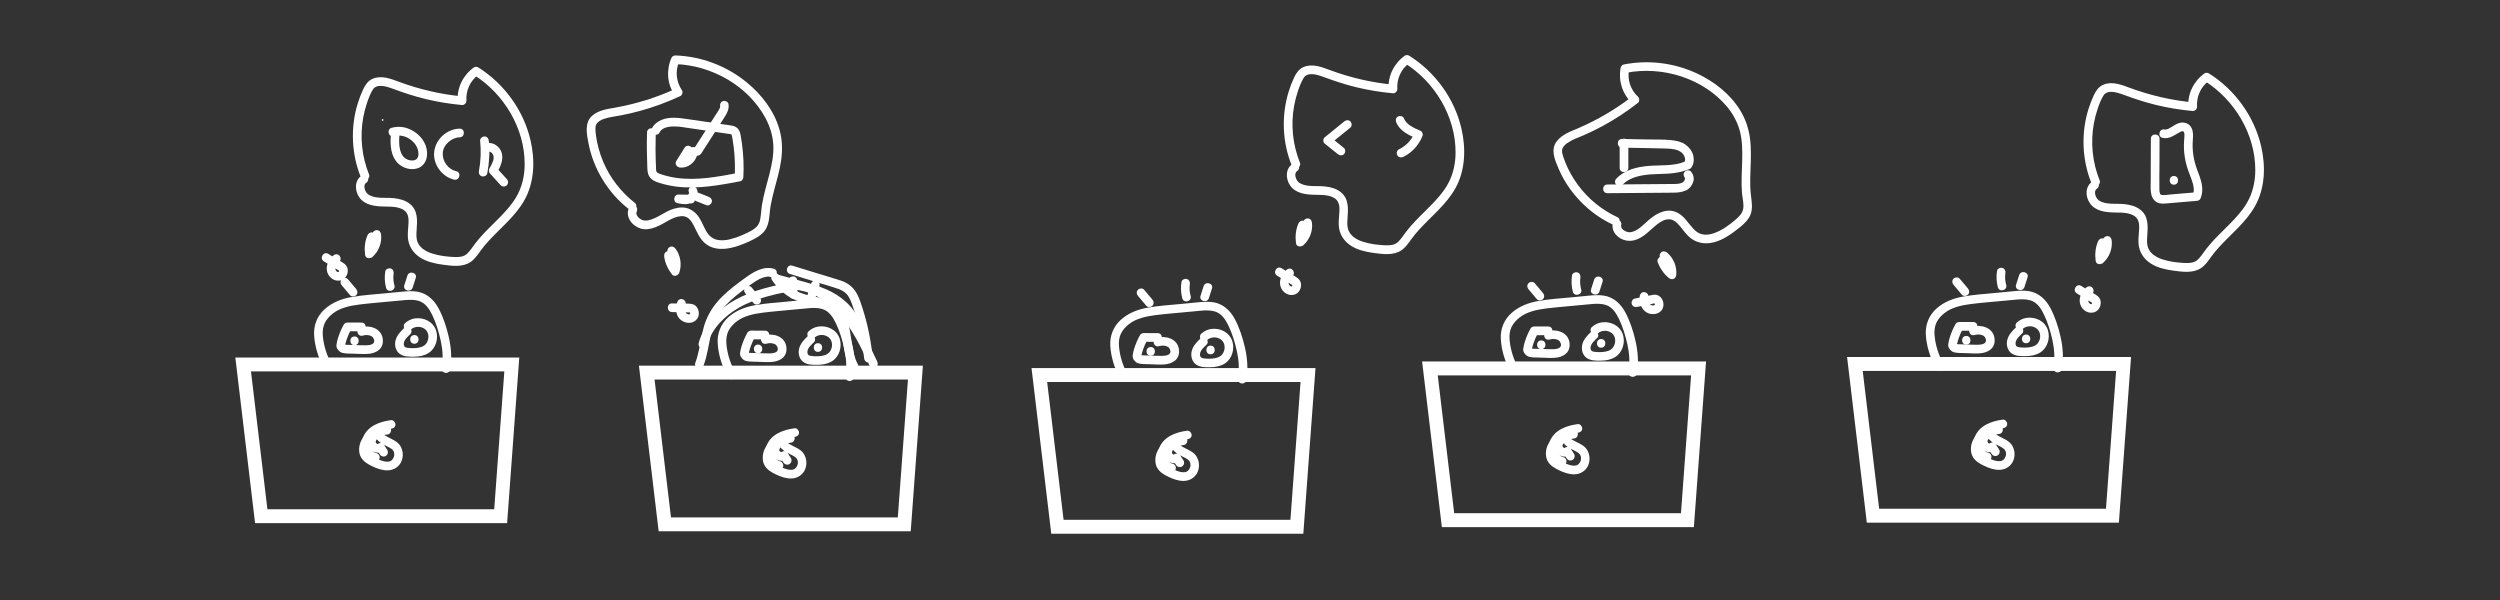 <?xml version="1.0" encoding="utf-8"?>
<!-- Generator: Adobe Illustrator 18.0.0, SVG Export Plug-In . SVG Version: 6.00 Build 0)  -->
<!DOCTYPE svg PUBLIC "-//W3C//DTD SVG 1.1//EN" "http://www.w3.org/Graphics/SVG/1.1/DTD/svg11.dtd">
<svg version="1.1" xmlns="http://www.w3.org/2000/svg" xmlns:xlink="http://www.w3.org/1999/xlink" x="0px" y="0px"
	 viewBox="0 0 7200 1728" enable-background="new 0 0 7200 1728" xml:space="preserve">
<rect x="0" y="0" width="7200" height="1728" fill="#333333" stroke="none"/>
<g id="Layer_1" display="none">
	<rect display="inline" fill="#81459B" width="7200" height="1728"/>
</g>
<g id="Layer_2">
	<polygon fill="none" stroke="#FFFFFF" stroke-width="40" stroke-miterlimit="10" points="3735,1517.1 3045.4,1517.1 2993.3,1080.1 
		3767.1,1080.1 	"/>
	<g>
		<g>
			<path fill="#FFFFFF" d="M3419.2,1240.4c-32.5,4.2-67.9,16.9-80.7,50c-10.1,26.1,2.9,62.9,32.2,69.2c6.7,1.4,13.5-1.9,15.4-8.7
				c1.7-6.3-2.1-14-8.7-15.4c-1.1-0.2-2.2-0.5-3.3-0.9c-3.4-1,2,1.1-1.1-0.4c-1-0.5-1.9-1.1-2.8-1.7c-1.2-0.8-1.2-0.8-0.1,0
				c-0.6-0.5-1.1-1-1.6-1.5c-0.8-0.7-1.5-1.6-2.2-2.4c1.8,2-0.5-0.7-0.7-1c-0.6-0.9-1.2-1.9-1.7-2.9c-0.4-0.7-0.7-1.3-1-2
				c0.5,1.2,0.5,1.2,0-0.2c-3.7-9.8-3.4-16.9,0.3-26.6c-0.9,2.4,0.6-1,0.7-1.2c0.6-1.1,1.3-2.2,2-3.2c1.6-2.4,3-3.9,5.3-6.3
				c4-4.1,8.1-6.7,13.7-9.7c9.7-5.2,24.1-8.8,34.5-10.2c6.8-0.9,12.5-5,12.5-12.5C3431.7,1246.7,3426,1239.5,3419.2,1240.4
				L3419.2,1240.4z"/>
		</g>
	</g>
	<g>
		<g>
			<path fill="#FFFFFF" d="M3403.5,1257.6c-26.8,4.3-55.4,14.6-69.1,39.9c-6.5,12.1-8.6,26-5.7,39.4c3.2,14.4,14.5,24.8,27,31.5
				c24.9,13.5,59.2,27,83.3,5.1c18-16.3,18.7-46.4,3-64.2c-7.8-8.8-19.4-13.7-29.7-19c-2.4-1.2-4.9-2.5-7.2-3.9
				c-1-0.6-1.9-1.2-2.9-1.8c-0.6-0.4-1.2-0.8-1.8-1.3c1.1,0.9,1.1,0.8,0-0.1c-0.8-0.7-1.5-1.4-2.3-2.2c-0.9-1.1-0.9-1,0,0.2
				c-0.4-0.5-0.8-1.1-1.1-1.7c-0.3-0.4-1.6-3.4-0.5-0.7c-0.2-0.6-1.1-4.8-0.7-1.9c-0.9-7.1-7.5-15.5-15.8-12.1
				c-18.3,7.6-34.5,25.3-28.9,46.5c4.6,17.7,28.3,29.9,44.2,18.5c-5.7-1.5-11.4-3-17.1-4.5c2.9,4.6,5.8,9.2,8.8,13.8
				c3.6,5.7,11.1,8,17.1,4.5c5.7-3.3,8.1-11.3,4.5-17.1c-2.9-4.6-5.8-9.2-8.8-13.8c-3.4-5.3-11.4-8.6-17.1-4.5
				c-0.6,0.5-1.3,0.9-1.9,1.3c2.3-1.4-2,0,1-0.3c-3.3,0.3,2.2,0.7-1.1,0c-3.3-0.7,1.8,1.1-1.3-0.4c-0.7-0.4-1.4-0.8-2-1.2
				c2,1.3-0.9-1-1.1-1.2c1.6,1.6-0.6-1.1-0.8-1.3c1.2,2-0.3-1-0.4-1.4c0.1,1.4,0.2,1.3,0.1-0.4c-0.1-3.5-0.5,1.2,0.3-2.2
				c0.4-1.5,1.4-3.5,3-5.7c1.4-2,6.3-5.4,8.4-6.3c-5.3-4-10.5-8-15.8-12.1c1.6,12.6,7.7,21.2,17.9,28.5c8,5.8,17.5,9.3,26.1,14.2
				c2.1,1.2,4,2.5,6,3.9c-2-1.5,0.9,0.8,1.1,1c0.9,0.8,1.7,1.6,2.4,2.4c2.5,2.6-1.1-1.8,0.9,1.2c0.6,1,1.2,2,1.7,3
				c-1.2-2.3,0.3,1,0.4,1.3c0.5,1.5,0.8,3,1,4.5c-0.5-2.8-0.1,1-0.1,1.3c0,1.2,0,2.3-0.1,3.5c-0.2,3.8,0.5-2.4-0.2,1.3
				c-0.2,1.2-0.6,2.3-0.9,3.4c-0.9,3.1-3.1,6.6-5.8,9.2c-2.6,2.5,1.9-1.2-1.1,0.9c-0.9,0.7-2,1.2-3,1.8c-1.3,0.7-3.6,1.4-5.8,1.6
				c-7.1,0.8-14-1.1-20.7-3.4c-6.2-2.1-12.1-4.9-18-7.7c-6-2.9-11.6-5.9-16.2-10.9c0.6,0.7-1.6-2.4-1.4-2.1c0.1,0.1-1.8-3.8-1.1-1.9
				c-0.5-1.3-0.8-2.6-1.2-3.9c0,0-0.6-4.2-0.4-2.1c-0.6-6.1,0.2-9.7,2.5-15.9c1.2-3.4,4.5-8.1,7.4-11.1c4.4-4.6,9.8-7.8,15.5-10.6
				c9.8-4.9,21.4-7.1,32.3-8.9c6.7-1.1,10.4-9.4,8.7-15.4C3416.9,1259.3,3410.2,1256.5,3403.5,1257.6L3403.5,1257.6z"/>
		</g>
	</g>
	<g>
		<g>
			<path fill="#FFFFFF" d="M3248.6,1080.4c-14.2-25.4-23.4-53.8-25.9-82.7c-1.1-13.1,0.4-26.5,5.9-37.5
				c5.4-10.7,13.1-18.9,22.7-26.6c20.4-16.3,49.4-22.6,75.3-25.9c31.8-4,63.8-6.4,95.7-9.5c13.2-1.3,26.4-2.7,39.6-3.7
				c12.3-0.9,24.6-1,36.5,2.4c20.1,5.8,31.5,24,40.2,42.3c10.3,21.7,18.1,47.3,23.5,71.6c5.6,25.4,7.8,52.1,3.4,77.8
				c-1.1,6.7,1.7,13.4,8.7,15.4c6.1,1.7,14.2-2,15.4-8.7c5.4-31.7,2.9-63.5-4.2-94.7c-6.4-27.9-15.7-56.6-29.2-81.9
				c-12.9-24.3-33.4-43.5-61.1-48.1c-15.1-2.5-30.2-1.4-45.3,0.1c-16.3,1.6-32.5,3.2-48.8,4.7c-31.9,3.1-64.1,5-95.6,10.6
				c-28.4,5-55.6,15.4-77.3,34.9c-21.6,19.4-32.1,46.2-30.4,75c1.8,31,11.2,61.7,25.2,89.3c1.4,2.7,2.8,5.3,4.3,7.9
				C3234.9,1107,3256.5,1094.4,3248.6,1080.4L3248.6,1080.4z"/>
		</g>
	</g>
	<g>
		<g>
			<path fill="#FFFFFF" d="M3277.4,852.2c7.9,9.4,15.8,18.9,23.8,28.3c4.4,5.2,13.2,4.5,17.7,0c5.1-5.1,4.4-12.5,0-17.7
				c-7.9-9.4-15.8-18.9-23.8-28.3c-4.4-5.2-13.2-4.5-17.7,0C3272.2,839.7,3273,847,3277.4,852.2L3277.4,852.2z"/>
		</g>
	</g>
	<g>
		<g>
			<path fill="#FFFFFF" d="M3402.6,812.2c-2.3,15.9-1.8,31.5,2.4,47c4.3,15.5,28.4,8.9,24.1-6.6c-3-10.9-4.1-22.5-2.4-33.7
				c1-6.7-1.6-13.4-8.7-15.4C3412,801.9,3403.6,805.5,3402.6,812.2L3402.6,812.2z"/>
		</g>
	</g>
	<g>
		<g>
			<path fill="#FFFFFF" d="M3466.4,824.2c-3,9.3-5.9,18.5-8.9,27.8c-4.9,15.4,19.2,21.9,24.1,6.6c3-9.3,5.9-18.5,8.9-27.8
				C3495.4,815.5,3471.3,808.9,3466.4,824.2L3466.4,824.2z"/>
		</g>
	</g>
	<g>
		<g>
			<path fill="#FFFFFF" d="M3334.1,959.4c-13.4,0-26.9-0.1-40.3-0.1c-4.3,0-8.7,2.4-10.8,6.2c-6.7,12-12.1,24.7-16.3,37.9
				c-2.1,6.6-3.8,13.4-4.6,20.3c-0.9,8.3,4.1,15.2,10.4,19.9c4.7,3.4,11.5,4.2,17.1,4.7c7.3,0.6,14.8,0.5,22.1,0.7
				c13.2,0.4,26.6,1.5,39.9,0.7c12.4-0.7,24-3.9,33.5-12.1c10-8.6,12.4-22.6,9.7-34.9c-6.3-28.4-39-36.6-63.7-29.8
				c-15.5,4.3-8.9,28.4,6.6,24.1c7.8-2.2,14.7-2.4,22.5,0.3c6.3,2.2,9.3,7.2,10.7,13.4c-0.4-1.7,0,2.6,0,3.2c0.1-1.8-0.7,2.4-0.9,3
				c0.7-2.2-2.3,2.9-0.9,1.2c-1.8,2.2-1,1.4-3.3,2.9c-5.2,3.2-12.3,3.8-19.9,3.9c-10.1,0.2-20.3-0.5-30.4-0.8
				c-5.9-0.2-11.8-0.3-17.6-0.5c-2.4-0.1-4.8-0.1-7.1-0.2c-0.9,0-1.7-0.1-2.5-0.2c2.4,0.2-1.6-0.4-1.7-0.5c-1.1-0.3-1.4-0.9-0.7-0.2
				c0.8,0.7,1.2,1.7,1.2,2.8c-0.2-1.5,0.1-1.5,0.4-3c1.2-5.3,2.8-10.5,4.5-15.7c3.3-9.9,7.6-19.3,12.7-28.4
				c-3.6,2.1-7.2,4.1-10.8,6.2c13.4,0,26.9,0.1,40.3,0.1C3350.2,984.4,3350.2,959.4,3334.1,959.4L3334.1,959.4z"/>
		</g>
	</g>
	<g>
		<g>
			<path fill="#FFFFFF" d="M3456.7,975.4c-10.4,9.9-20.6,20.7-24.4,35c-3.5,13.1-0.3,29.3,10.6,38.1c11.9,9.6,28.2,9.4,42.7,9.2
				c14.5-0.2,29.3-2.8,41.6-10.6c21-13.3,29.4-41.8,21.7-64.9c-8.5-25.6-35.1-38.3-60.8-34.8c-10.8,1.5-20.6,6.4-28.6,13.7
				c-5,4.6-4.6,13,0,17.7c5,5,12.6,4.6,17.7,0c5.1-4.6,12.5-7,19.4-7.1c5-0.1,6.6,0.2,12,2c2.5,0.8,7.1,3.5,8.9,5
				c3.6,3.1,4.8,4.9,7.1,9.7c-0.4-1.1-0.4-0.9,0.2,0.5c0.4,1.2,0.8,2.4,1.1,3.6c0.3,1.2,0.5,2.5,0.8,3.7c-0.4-2.5,0.1,1.6,0.1,1.7
				c0.1,2.1,0,4.2-0.1,6.4c-0.3,4,0.5-2.3-0.3,1.7c-0.2,1.3-0.6,2.5-0.9,3.7c-1,3.8-2.3,6.4-5.3,10.7c0.7-0.9,0.6-0.7-0.4,0.4
				c-0.8,1-1.7,1.8-2.6,2.7c-0.6,0.6-1.2,1.1-1.9,1.7c1.8-1.5-2.2,1.4-1.9,1.2c-4.5,2.9-9.5,4.2-14.8,5.3c-9.5,1.9-22.7,1.8-32,0.4
				c-5-0.7-7.6-2.1-9.2-4.7c-0.7-1.4-0.8-1.6-0.4-0.7c-0.5-1.3-0.7-2.6-1-3.9c0.4,2.1,0-2.2,0-2.2c0,0.1,0.5-4.2,0.1-2.2
				c1.8-10.5,11-18.3,18.3-25.3C3486.1,981.9,3468.4,964.3,3456.7,975.4L3456.7,975.4z"/>
		</g>
	</g>
	<g>
		<g>
			<path fill="#FFFFFF" d="M3314,1024.5c16.1,0,16.1-25,0-25C3297.9,999.5,3297.9,1024.5,3314,1024.5L3314,1024.5z"/>
		</g>
	</g>
	<g>
		<g>
			<path fill="#FFFFFF" d="M3486.4,1020.4c16.1,0,16.1-25,0-25C3470.3,995.4,3470.3,1020.4,3486.4,1020.4L3486.4,1020.4z"/>
		</g>
	</g>
	<g>
		<g>
			<path fill="#FFFFFF" d="M3705.1,777.2c-13.4,11.7-22.5,30-17.2,47.9c5.6,18.7,26.2,30.4,44.3,21.6c13.6-6.5,19.5-27.5,10.7-39.8
				c-5.9-8.2-16.8-12.8-25.3-18c-9-5.5-18-11-26.9-16.5c-13.8-8.4-26.3,13.2-12.6,21.6c12.3,7.6,24.7,15.1,37,22.7
				c2.8,1.7,5.6,3.4,8.4,5.2c-0.6-0.4-2.3-2.7-1.1-0.6c-1.6-2.7,0,1.8-0.4-1.5c0.1,0.7,0.1,1.4,0,2.1c0.1-2.9-0.1,0.1-0.3,0.9
				c-0.9,3.2,1.1-2-0.5,1c-1.6,2.9,1.6-1.5-0.7,0.9c-1.1,1-1,1,0,0c-2.6,1.8,2.1-0.5-0.9,0.4c2.6-0.7-1.9-0.2,0.1,0.1
				c0,0-3.8-1.3-2.1-0.5c-3.3-1.6-5.1-4.3-6.1-7.5c-0.8-2.8,0-7.1,1.6-10.5c2.3-4.8,5.5-8.2,9.6-11.7c5.1-4.5,4.6-13.1,0-17.7
				C3717.7,772.1,3710.2,772.7,3705.1,777.2L3705.1,777.2z"/>
		</g>
	</g>
	<g>
		<g>
			<path fill="#FFFFFF" d="M3738.9,644.8c-7.4,17.9-9,37-6.4,56.1c1.4,10.1,14.7,10.9,20.9,5.5c18.1-15.8,28-41,25.1-64.9
				c-0.8-6.8-5-12.5-12.5-12.5c-6.2,0-13.3,5.7-12.5,12.5c2.3,18.2-3.7,35-17.7,47.2c7,1.8,13.9,3.7,20.9,5.5
				c-2-14.5,0.9-29.3,6.4-42.8c2.6-6.3-2.8-13.7-8.7-15.4C3747.1,634.1,3741.5,638.5,3738.9,644.8L3738.9,644.8z"/>
		</g>
	</g>
	<g>
		<g>
			<path fill="#FFFFFF" d="M3723.2,471.5c-21.3,13.8-21.1,42.4-8.1,62c16.2,24.4,47.3,27.2,74,27.5c12.4,0.2,24.6,0.2,35.5,2.5
				c5.2,1.1,10.5,2.9,14.2,4.7c5.6,2.8,8.3,4.9,12.3,9.7c-1.2-1.4,1.6,2.5,1.3,2.1c0.8,1.3,1.5,2.7,2.2,4c0.6,1.2,1.5,4.8,2,6.9
				c1.2,5.1,1.1,11.8,0.9,18c-0.5,13.3-2.6,26.5-1.9,39.9c1.3,25.1,14.5,45.6,35.4,59.1c18.9,12.2,42.1,17.4,64.1,20.4
				c26.2,3.6,57.7,8.3,80.9-7.4c12-8.1,20.1-20.1,28.4-31.7c7.2-10.1,15.2-19.6,23.7-28.9c35.3-38.6,77.5-71.7,103.4-118
				c29.1-52.2,30.6-115,17.4-172.1c-19.9-86.1-75.8-163-150.5-209.8c-3.5-2.2-9.1-2.5-12.6,0c-30.6,21.6-49.2,58.2-46.5,95.8
				c4.2-4.2,8.3-8.3,12.5-12.5c-61.7-5.8-122.6-20-180.7-41.5c-24.3-9-51.7-20.1-77.2-9c-13.5,5.9-21.3,18-27.3,30.9
				c-6.2,13.4-11.5,27.3-15.8,41.5c-20.7,68.2-17.6,144.2,9.1,210.3c2.5,6.3,8.2,10.7,15.4,8.7c6-1.7,11.3-9,8.7-15.4
				c-21.1-52.2-27-109.9-16.8-165.3c2.6-14.1,6.3-27.9,10.8-41.5c4.3-12.8,9.3-26,16.3-37.6c3-4.9,5.9-7,10.9-9.4
				c-1.8,0.9,2.2-0.6,2.1-0.6c1.3-0.4,2.6-0.7,4-0.9c-2.1,0.4,2.2-0.2,2.1-0.2c1.9-0.1,3.8-0.1,5.6-0.1c10.8,0.3,23.1,4.5,34.3,8.6
				c31.4,11.5,62.8,22,95.4,29.7c33.9,8.1,68.4,13.6,103.1,16.8c6.5,0.6,12.9-6.2,12.5-12.5c-2-28.5,10.6-57.6,34.1-74.2
				c-4.2,0-8.4,0-12.6,0c86.3,54.1,146.2,153.2,146.2,256.4c0,27.9-5.1,56.1-17,81.4c-10.9,23.2-26.7,42.8-44.1,61.3
				c-17.8,19.1-37.1,36.8-55.1,55.8c-9.3,9.8-18.2,20.1-26.5,30.9c-7.7,10-14.2,21-23.6,29.6c-9.1,8.4-22.1,9.4-34.1,9.1
				c-6.2-0.1-12.5-0.7-18.7-1.2c-5.5-0.5-11.5-1.2-15.2-1.7c-11.1-1.6-22.1-4-32.8-7.5c-9.3-3-17.5-6.8-26.4-13.3
				c1.9,1.4-1.2-1-1.2-1.1c-0.9-0.8-1.8-1.6-2.7-2.4c-1.7-1.6-3.3-3.4-4.9-5.2c-2.5-2.9,1.3,1.9-0.9-1.3c-0.7-1-1.3-2-1.9-3
				c-0.6-1-1.2-2.1-1.8-3.2c-0.4-0.7-0.7-1.5-1.1-2.2c0.4,1.1,0.4,1-0.2-0.4c-4.6-11.6-3.8-23.5-2.9-36c2-26.6,4-55.8-19.2-74.4
				c-13.5-10.8-29.9-14.9-46.8-16.7c-16.3-1.8-33.2,0.2-49.2-2.2c-8.1-1.2-15.8-3.4-22.8-7.6c-0.7-0.4-1.3-0.9-2-1.3
				c1,0.8,0.9,0.7-0.2-0.3c-1.2-1-2.3-2.2-3.4-3.4c-0.9-1.1-1-1.2-0.3-0.3c-0.5-0.7-0.9-1.3-1.4-2c-0.9-1.3-1.7-2.8-2.4-4.2
				c-0.6-1.4-0.7-1.5-0.2-0.3c-0.3-0.7-0.6-1.5-0.8-2.3c-0.5-1.5-0.9-3-1.3-4.6c-0.2-0.8-0.3-1.5-0.4-2.3c0.2,1.4,0.2,1.4,0.1-0.1
				c-0.1-1.5-0.1-3,0-4.5c0.1-1.5,0.1-1.5,0,0c0.1-0.7,0.3-1.4,0.5-2.1c0.2-0.7,0.4-1.4,0.6-2.1c-0.6,1.3-0.6,1.3,0,0
				c0.3-0.5,2.8-4,1.1-1.9c0.5-0.6,1-1.1,1.5-1.6c2.5-2.4-1.9,1.1,1.1-0.8c5.7-3.7,8-11,4.5-17.1
				C3737,470.3,3728.9,467.8,3723.2,471.5L3723.2,471.5z"/>
		</g>
	</g>
	<polygon fill="none" stroke="#FFFFFF" stroke-width="40" stroke-miterlimit="10" points="4859.8,1498.1 4170.3,1498.1 
		4118.2,1061.1 4891.9,1061.1 	"/>
	<g>
		<g>
			<path fill="#FFFFFF" d="M4544.1,1221.4c-32.5,4.2-67.9,16.9-80.7,50c-10.1,26.1,2.9,62.9,32.2,69.2c6.7,1.4,13.5-1.9,15.4-8.7
				c1.7-6.3-2.1-14-8.7-15.4c-1.1-0.2-2.2-0.5-3.3-0.9c-3.4-1,2,1.1-1.1-0.4c-1-0.5-1.9-1.1-2.8-1.7c-1.2-0.8-1.2-0.8-0.1,0
				c-0.6-0.5-1.1-1-1.6-1.5c-0.8-0.7-1.5-1.6-2.2-2.4c1.8,2-0.5-0.7-0.7-1c-0.6-0.9-1.2-1.9-1.7-2.9c-0.4-0.7-0.7-1.3-1-2
				c0.5,1.2,0.5,1.2,0-0.2c-3.7-9.8-3.4-16.9,0.3-26.6c-0.9,2.4,0.6-1,0.7-1.2c0.6-1.1,1.3-2.2,2-3.2c1.6-2.4,3-3.9,5.3-6.3
				c4-4.1,8.1-6.7,13.7-9.7c9.7-5.2,24.1-8.8,34.5-10.2c6.8-0.9,12.5-5,12.5-12.5C4556.6,1227.7,4550.9,1220.5,4544.1,1221.4
				L4544.1,1221.4z"/>
		</g>
	</g>
	<g>
		<g>
			<path fill="#FFFFFF" d="M4528.3,1238.6c-26.8,4.3-55.4,14.6-69.1,39.9c-6.5,12.1-8.6,26-5.7,39.4c3.2,14.4,14.5,24.8,27,31.5
				c24.9,13.5,59.2,27,83.3,5.1c18-16.3,18.7-46.4,3-64.2c-7.8-8.8-19.4-13.7-29.7-19c-2.4-1.2-4.9-2.5-7.2-3.9
				c-1-0.6-1.9-1.2-2.9-1.8c-0.6-0.4-1.2-0.8-1.8-1.3c1.1,0.9,1.1,0.8,0-0.1c-0.8-0.7-1.5-1.4-2.3-2.2c-0.9-1.1-0.9-1,0,0.2
				c-0.4-0.5-0.8-1.1-1.1-1.7c-0.3-0.4-1.6-3.4-0.5-0.7c-0.2-0.6-1.1-4.8-0.7-1.9c-0.9-7.1-7.5-15.5-15.8-12.1
				c-18.3,7.6-34.5,25.3-28.9,46.5c4.6,17.7,28.3,29.9,44.2,18.5c-5.7-1.5-11.4-3-17.1-4.5c2.9,4.6,5.8,9.2,8.8,13.8
				c3.6,5.7,11.1,8,17.1,4.5c5.7-3.3,8.1-11.3,4.5-17.1c-2.9-4.6-5.8-9.2-8.8-13.8c-3.4-5.3-11.4-8.6-17.1-4.5
				c-0.6,0.5-1.3,0.9-1.9,1.3c2.3-1.4-2,0,1-0.3c-3.3,0.3,2.2,0.7-1.1,0c-3.3-0.7,1.8,1.1-1.3-0.4c-0.7-0.4-1.4-0.8-2-1.2
				c2,1.3-0.9-1-1.1-1.2c1.6,1.6-0.6-1.1-0.8-1.3c1.2,2-0.3-1-0.4-1.4c0.1,1.4,0.2,1.3,0.1-0.4c-0.1-3.5-0.5,1.2,0.3-2.2
				c0.4-1.5,1.4-3.5,3-5.7c1.4-2,6.3-5.4,8.4-6.3c-5.3-4-10.5-8-15.8-12.1c1.6,12.6,7.7,21.2,17.9,28.5c8,5.8,17.5,9.3,26.1,14.2
				c2.1,1.2,4,2.5,6,3.9c-2-1.5,0.9,0.8,1.1,1c0.9,0.8,1.7,1.6,2.4,2.4c2.5,2.6-1.1-1.8,0.9,1.2c0.6,1,1.2,2,1.7,3
				c-1.2-2.3,0.3,1,0.4,1.3c0.5,1.5,0.8,3,1,4.5c-0.5-2.8-0.1,1-0.1,1.3c0,1.2,0,2.3-0.1,3.5c-0.2,3.8,0.5-2.4-0.2,1.3
				c-0.2,1.2-0.6,2.3-0.9,3.4c-0.9,3.1-3.1,6.6-5.8,9.2c-2.6,2.5,1.9-1.2-1.1,0.9c-1,0.7-2,1.2-3,1.8c-1.3,0.7-3.6,1.4-5.8,1.6
				c-7.1,0.8-14-1.1-20.7-3.4c-6.2-2.1-12.1-4.9-18-7.7c-6-2.9-11.6-5.9-16.2-10.9c0.6,0.7-1.6-2.4-1.4-2.1c0.1,0.1-1.8-3.8-1.1-1.9
				c-0.5-1.3-0.8-2.6-1.2-3.9c0,0-0.6-4.2-0.4-2.1c-0.6-6.1,0.2-9.7,2.5-15.9c1.2-3.4,4.5-8.1,7.4-11.1c4.4-4.6,9.8-7.8,15.5-10.6
				c9.8-4.9,21.4-7.1,32.3-8.9c6.7-1.1,10.4-9.4,8.7-15.4C4541.7,1240.2,4535,1237.5,4528.3,1238.6L4528.3,1238.6z"/>
		</g>
	</g>
	<g>
		<g>
			<path fill="#FFFFFF" d="M4373.5,1061.3c-14.2-25.4-23.4-53.8-25.9-82.7c-1.1-13.1,0.4-26.5,5.9-37.5
				c5.4-10.7,13.1-18.9,22.7-26.6c20.4-16.3,49.4-22.6,75.3-25.9c31.8-4,63.8-6.4,95.7-9.5c13.2-1.3,26.4-2.7,39.6-3.7
				c12.3-0.9,24.6-1,36.5,2.4c20.1,5.8,31.5,24,40.1,42.3c10.3,21.7,18.1,47.3,23.5,71.6c5.6,25.4,7.8,52.1,3.4,77.8
				c-1.1,6.7,1.7,13.4,8.7,15.4c6.1,1.7,14.2-2,15.4-8.7c5.4-31.7,2.9-63.5-4.2-94.7c-6.4-27.9-15.7-56.6-29.2-81.9
				c-12.9-24.3-33.4-43.5-61.1-48.1c-15.1-2.5-30.2-1.4-45.3,0.1c-16.3,1.6-32.5,3.2-48.8,4.7c-31.9,3.1-64.1,5-95.7,10.6
				c-28.4,5-55.6,15.4-77.3,34.9c-21.6,19.4-32.1,46.2-30.4,75c1.8,31,11.2,61.7,25.2,89.3c1.4,2.7,2.8,5.3,4.3,7.9
				C4359.7,1088,4381.3,1075.4,4373.5,1061.3L4373.5,1061.3z"/>
		</g>
	</g>
	<g>
		<g>
			<path fill="#FFFFFF" d="M4402.2,833.2c7.9,9.4,15.8,18.9,23.8,28.3c4.4,5.2,13.2,4.5,17.7,0c5.1-5.1,4.4-12.5,0-17.7
				c-7.9-9.4-15.8-18.9-23.8-28.3c-4.4-5.2-13.2-4.5-17.7,0C4397.1,820.6,4397.8,828,4402.2,833.2L4402.2,833.2z"/>
		</g>
	</g>
	<g>
		<g>
			<path fill="#FFFFFF" d="M4527.4,793.2c-2.3,15.9-1.8,31.5,2.4,47c4.3,15.5,28.4,8.9,24.1-6.6c-3-10.9-4.1-22.5-2.4-33.7
				c1-6.7-1.6-13.4-8.7-15.4C4536.8,782.8,4528.4,786.5,4527.4,793.2L4527.4,793.2z"/>
		</g>
	</g>
	<g>
		<g>
			<path fill="#FFFFFF" d="M4591.2,805.2c-3,9.3-5.9,18.5-8.9,27.8c-4.9,15.4,19.2,21.9,24.1,6.6c3-9.3,5.9-18.5,8.9-27.8
				C4620.3,796.4,4596.1,789.9,4591.2,805.2L4591.2,805.2z"/>
		</g>
	</g>
	<g>
		<g>
			<path fill="#FFFFFF" d="M4458.9,940.3c-13.4,0-26.9-0.1-40.3-0.1c-4.3,0-8.7,2.4-10.8,6.2c-6.7,12-12.1,24.7-16.3,37.9
				c-2.1,6.6-3.8,13.4-4.6,20.3c-0.9,8.3,4.1,15.2,10.4,19.9c4.7,3.4,11.5,4.2,17.1,4.7c7.3,0.6,14.8,0.5,22.1,0.7
				c13.2,0.4,26.6,1.5,39.9,0.7c12.4-0.7,24-3.9,33.5-12.1c10-8.6,12.4-22.6,9.7-34.9c-6.3-28.4-39-36.6-63.7-29.8
				c-15.5,4.3-8.9,28.4,6.6,24.1c7.8-2.2,14.7-2.4,22.5,0.3c6.3,2.2,9.3,7.2,10.7,13.4c-0.4-1.7,0,2.6,0,3.2c0.1-1.8-0.7,2.4-0.9,3
				c0.7-2.2-2.3,2.9-0.9,1.2c-1.8,2.2-1,1.4-3.3,2.9c-5.2,3.2-12.3,3.8-19.9,3.9c-10.1,0.2-20.3-0.5-30.4-0.8
				c-5.9-0.2-11.8-0.3-17.6-0.5c-2.4-0.1-4.8-0.1-7.1-0.2c-0.9,0-1.7-0.1-2.5-0.2c2.4,0.2-1.6-0.4-1.7-0.5c-1.1-0.3-1.4-0.9-0.7-0.2
				c0.8,0.7,1.2,1.7,1.2,2.8c-0.2-1.5,0.1-1.5,0.4-3c1.2-5.3,2.8-10.5,4.5-15.7c3.3-9.9,7.6-19.3,12.7-28.4
				c-3.6,2.1-7.2,4.1-10.8,6.2c13.4,0,26.9,0.1,40.3,0.1C4475.1,965.4,4475.1,940.4,4458.9,940.3L4458.9,940.3z"/>
		</g>
	</g>
	<g>
		<g>
			<path fill="#FFFFFF" d="M4581.6,956.4c-10.4,9.9-20.6,20.7-24.4,35c-3.5,13.1-0.3,29.3,10.6,38.1c11.9,9.6,28.2,9.4,42.7,9.2
				c14.5-0.2,29.3-2.8,41.6-10.6c21-13.3,29.4-41.8,21.7-64.9c-8.5-25.6-35.1-38.3-60.8-34.8c-10.8,1.5-20.6,6.4-28.6,13.7
				c-5,4.6-4.6,13,0,17.7c5,5,12.6,4.6,17.7,0c5.1-4.6,12.5-7,19.4-7.1c5-0.1,6.6,0.2,12,2c2.5,0.8,7.1,3.5,8.9,5
				c3.6,3.1,4.8,4.9,7.1,9.7c-0.4-1.1-0.4-0.9,0.2,0.5c0.4,1.2,0.8,2.4,1.1,3.6c0.3,1.2,0.5,2.5,0.8,3.7c-0.4-2.5,0.1,1.6,0.1,1.7
				c0.1,2.1,0,4.2-0.2,6.4c-0.3,4,0.5-2.3-0.3,1.7c-0.2,1.3-0.6,2.5-0.9,3.7c-1,3.8-2.3,6.4-5.3,10.7c0.7-0.9,0.6-0.7-0.4,0.4
				c-0.8,1-1.7,1.8-2.6,2.7c-0.6,0.6-1.2,1.1-1.9,1.7c1.8-1.5-2.2,1.4-1.9,1.2c-4.5,2.9-9.5,4.2-14.8,5.3c-9.5,1.9-22.7,1.8-32,0.4
				c-5-0.7-7.6-2.1-9.2-4.7c-0.7-1.4-0.8-1.6-0.4-0.7c-0.5-1.3-0.7-2.6-1-3.9c0.4,2.1,0-2.2,0-2.2c0,0.1,0.5-4.2,0.1-2.2
				c1.8-10.5,11-18.3,18.3-25.3C4610.9,962.9,4593.2,945.2,4581.6,956.4L4581.6,956.4z"/>
		</g>
	</g>
	<g>
		<g>
			<path fill="#FFFFFF" d="M4438.9,1005.4c16.1,0,16.1-25,0-25S4422.8,1005.4,4438.9,1005.4L4438.9,1005.4z"/>
		</g>
	</g>
	<g>
		<g>
			<path fill="#FFFFFF" d="M4611.3,1001.4c16.1,0,16.1-25,0-25S4595.2,1001.4,4611.3,1001.4L4611.3,1001.4z"/>
		</g>
	</g>
	<polygon fill="none" stroke="#FFFFFF" stroke-width="40" stroke-miterlimit="10" points="2604.3,1510.1 1914.7,1510.1 
		1862.6,1073.1 2636.4,1073.1 	"/>
	<g>
		<g>
			<path fill="#FFFFFF" d="M2288.5,1233.4c-32.5,4.2-67.9,16.9-80.7,50c-10.1,26.1,2.9,62.9,32.2,69.2c6.7,1.4,13.5-1.9,15.4-8.7
				c1.7-6.3-2.1-14-8.7-15.4c-1.1-0.2-2.2-0.5-3.3-0.9c-3.4-1,2,1.1-1.1-0.4c-1-0.5-1.9-1.1-2.8-1.7c-1.2-0.8-1.2-0.8-0.1,0
				c-0.6-0.5-1.1-1-1.6-1.5c-0.8-0.7-1.5-1.6-2.2-2.4c1.8,2-0.5-0.7-0.7-1c-0.6-0.9-1.2-1.9-1.7-2.9c-0.4-0.7-0.7-1.3-1-2
				c0.5,1.2,0.5,1.2,0-0.2c-3.7-9.8-3.4-16.9,0.3-26.6c-0.9,2.4,0.6-1,0.7-1.2c0.6-1.1,1.3-2.2,2-3.2c1.6-2.4,3-3.9,5.3-6.3
				c4-4.1,8.1-6.7,13.7-9.7c9.7-5.2,24.1-8.8,34.5-10.2c6.8-0.9,12.5-5,12.5-12.5C2301,1239.7,2295.3,1232.5,2288.5,1233.4
				L2288.5,1233.4z"/>
		</g>
	</g>
	<g>
		<g>
			<path fill="#FFFFFF" d="M2272.8,1250.6c-26.8,4.3-55.4,14.6-69.1,39.9c-6.5,12.1-8.6,26-5.7,39.4c3.2,14.4,14.5,24.8,27,31.5
				c24.9,13.5,59.2,27,83.3,5.1c18-16.3,18.7-46.4,3-64.2c-7.8-8.8-19.4-13.7-29.7-19c-2.4-1.2-4.9-2.5-7.2-3.9
				c-1-0.6-1.9-1.2-2.9-1.8c-0.6-0.4-1.2-0.8-1.8-1.3c1.1,0.9,1.1,0.8,0-0.1c-0.8-0.7-1.5-1.4-2.3-2.2c-0.9-1.1-0.9-1,0,0.2
				c-0.4-0.5-0.8-1.1-1.1-1.7c-0.3-0.4-1.6-3.4-0.5-0.7c-0.2-0.6-1.1-4.8-0.7-1.9c-0.9-7.1-7.5-15.5-15.8-12.1
				c-18.3,7.6-34.5,25.3-28.9,46.5c4.6,17.7,28.3,29.9,44.2,18.5c-5.7-1.5-11.4-3-17.1-4.5c2.9,4.6,5.8,9.2,8.8,13.8
				c3.6,5.7,11.1,8,17.1,4.5c5.7-3.3,8.1-11.3,4.5-17.1c-2.9-4.6-5.8-9.2-8.8-13.8c-3.4-5.3-11.4-8.6-17.1-4.5
				c-0.6,0.5-1.3,0.9-1.9,1.3c2.3-1.4-2,0,1-0.3c-3.3,0.3,2.2,0.7-1.1,0c-3.3-0.7,1.8,1.1-1.3-0.4c-0.7-0.4-1.4-0.8-2-1.2
				c2,1.3-0.9-1-1.1-1.2c1.6,1.6-0.6-1.1-0.8-1.3c1.2,2-0.3-1-0.4-1.4c0.1,1.4,0.2,1.3,0.1-0.4c-0.1-3.5-0.5,1.2,0.3-2.2
				c0.4-1.5,1.4-3.5,3-5.7c1.4-2,6.3-5.4,8.4-6.3c-5.3-4-10.5-8-15.8-12.1c1.6,12.6,7.7,21.2,17.9,28.5c8,5.8,17.5,9.3,26.1,14.2
				c2.1,1.2,4,2.5,6,3.9c-2-1.5,0.9,0.8,1.1,1c0.9,0.8,1.7,1.6,2.4,2.4c2.5,2.6-1.1-1.8,0.9,1.2c0.6,1,1.2,2,1.7,3
				c-1.2-2.3,0.3,1,0.4,1.3c0.5,1.5,0.8,3,1,4.5c-0.5-2.8-0.1,1-0.1,1.3c0,1.2,0,2.3-0.1,3.5c-0.2,3.8,0.5-2.4-0.2,1.3
				c-0.2,1.2-0.6,2.3-0.9,3.4c-0.9,3.1-3.1,6.6-5.8,9.2c-2.6,2.5,1.9-1.2-1.1,0.9c-0.9,0.7-2,1.2-3,1.8c-1.3,0.7-3.6,1.4-5.8,1.6
				c-7.1,0.8-14-1.1-20.7-3.4c-6.2-2.1-12.1-4.9-18-7.7c-6-2.9-11.6-5.9-16.2-10.9c0.6,0.7-1.6-2.4-1.4-2.1c0.1,0.1-1.8-3.8-1.1-1.9
				c-0.5-1.3-0.8-2.6-1.2-3.9c0,0-0.6-4.2-0.4-2.1c-0.6-6.1,0.2-9.7,2.5-15.9c1.2-3.4,4.5-8.1,7.4-11.1c4.4-4.6,9.8-7.8,15.5-10.6
				c9.8-4.9,21.4-7.1,32.3-8.9c6.7-1.1,10.4-9.4,8.7-15.4C2286.2,1252.2,2279.5,1249.5,2272.8,1250.6L2272.8,1250.6z"/>
		</g>
	</g>
	<g>
		<g>
			<path fill="#FFFFFF" d="M2117.9,1073.3c-14.2-25.4-23.4-53.8-25.9-82.7c-1.1-13.1,0.4-26.5,5.9-37.5
				c5.4-10.7,13.1-18.9,22.7-26.6c20.4-16.3,49.4-22.6,75.3-25.9c31.8-4,63.8-6.4,95.7-9.5c13.2-1.3,26.4-2.7,39.6-3.7
				c12.3-0.9,24.6-1,36.5,2.4c20.1,5.8,31.5,24,40.2,42.3c10.3,21.7,18.1,47.3,23.5,71.6c5.6,25.4,7.8,52.1,3.4,77.8
				c-1.1,6.7,1.7,13.4,8.7,15.4c6.1,1.7,14.2-2,15.4-8.7c5.4-31.7,2.9-63.5-4.2-94.7c-6.4-27.9-15.7-56.6-29.2-81.9
				c-12.9-24.3-33.4-43.5-61.1-48.1c-15.1-2.5-30.2-1.4-45.3,0.1c-16.3,1.6-32.5,3.2-48.8,4.7c-31.9,3.1-64.1,5-95.6,10.6
				c-28.4,5-55.6,15.4-77.3,34.9c-21.6,19.4-32.1,46.2-30.4,75c1.8,31,11.2,61.7,25.2,89.3c1.4,2.7,2.8,5.3,4.3,7.9
				C2104.2,1100,2125.8,1087.4,2117.9,1073.3L2117.9,1073.3z"/>
		</g>
	</g>
	<g>
		<g>
			<path fill="#FFFFFF" d="M2146.7,845.2c7.9,9.4,15.8,18.9,23.8,28.3c4.4,5.2,13.2,4.5,17.7,0c5.1-5.1,4.4-12.5,0-17.7
				c-7.9-9.4-15.8-18.9-23.8-28.3c-4.4-5.2-13.2-4.5-17.7,0C2141.5,832.6,2142.3,840,2146.7,845.2L2146.7,845.2z"/>
		</g>
	</g>
	<g>
		<g>
			<path fill="#FFFFFF" d="M2271.9,805.2c-2.3,15.9-1.8,31.5,2.4,47c4.3,15.5,28.4,8.9,24.1-6.6c-3-10.9-4.1-22.5-2.4-33.7
				c1-6.7-1.6-13.4-8.7-15.4C2281.3,794.8,2272.9,798.5,2271.9,805.2L2271.9,805.2z"/>
		</g>
	</g>
	<g>
		<g>
			<path fill="#FFFFFF" d="M2335.7,817.2c-3,9.3-5.9,18.5-8.9,27.8c-4.9,15.4,19.2,21.9,24.1,6.6c3-9.3,5.9-18.5,8.9-27.8
				C2364.7,808.4,2340.6,801.9,2335.7,817.2L2335.7,817.2z"/>
		</g>
	</g>
	<g>
		<g>
			<path fill="#FFFFFF" d="M2203.4,952.3c-13.4,0-26.9-0.1-40.3-0.1c-4.3,0-8.7,2.4-10.8,6.2c-6.7,12-12.1,24.7-16.3,37.9
				c-2.1,6.6-3.8,13.4-4.6,20.3c-0.9,8.3,4.1,15.2,10.4,19.9c4.7,3.4,11.5,4.2,17.1,4.7c7.3,0.6,14.8,0.5,22.1,0.7
				c13.2,0.4,26.6,1.5,39.9,0.7c12.4-0.7,24-3.9,33.5-12.1c10-8.6,12.4-22.6,9.7-34.9c-6.3-28.4-39-36.6-63.7-29.8
				c-15.5,4.3-8.9,28.4,6.6,24.1c7.8-2.2,14.7-2.4,22.5,0.3c6.3,2.2,9.3,7.2,10.7,13.4c-0.4-1.7,0,2.6,0,3.2c0.1-1.8-0.7,2.4-0.9,3
				c0.7-2.2-2.3,2.9-0.9,1.2c-1.8,2.2-1,1.4-3.3,2.9c-5.2,3.2-12.3,3.8-19.9,3.9c-10.1,0.2-20.3-0.5-30.4-0.8
				c-5.9-0.2-11.8-0.3-17.6-0.5c-2.4-0.1-4.8-0.1-7.1-0.2c-0.9,0-1.7-0.1-2.5-0.2c2.4,0.2-1.6-0.4-1.7-0.5c-1.1-0.3-1.4-0.9-0.7-0.2
				c0.8,0.7,1.2,1.7,1.2,2.8c-0.2-1.5,0.1-1.5,0.4-3c1.2-5.3,2.8-10.5,4.5-15.7c3.3-9.9,7.6-19.3,12.7-28.4
				c-3.6,2.1-7.2,4.1-10.8,6.2c13.4,0,26.9,0.1,40.3,0.1C2219.5,977.4,2219.5,952.4,2203.4,952.3L2203.4,952.3z"/>
		</g>
	</g>
	<g>
		<g>
			<path fill="#FFFFFF" d="M2326,968.4c-10.4,9.9-20.6,20.7-24.4,35c-3.5,13.1-0.3,29.3,10.6,38.1c11.9,9.6,28.2,9.4,42.7,9.2
				c14.5-0.2,29.3-2.8,41.6-10.6c21-13.3,29.4-41.8,21.7-64.9c-8.5-25.6-35.1-38.3-60.8-34.8c-10.8,1.5-20.6,6.4-28.6,13.7
				c-5,4.6-4.6,13,0,17.7c5,5,12.6,4.6,17.7,0c5.1-4.6,12.5-7,19.4-7.1c5-0.1,6.6,0.2,12,2c2.5,0.8,7.1,3.5,8.9,5
				c3.6,3.1,4.8,4.9,7.1,9.7c-0.4-1.1-0.4-0.9,0.2,0.5c0.4,1.2,0.8,2.4,1.1,3.6c0.3,1.2,0.5,2.5,0.8,3.7c-0.4-2.5,0.1,1.6,0.1,1.7
				c0.1,2.1,0,4.2-0.1,6.4c-0.3,4,0.5-2.3-0.3,1.7c-0.2,1.3-0.6,2.5-0.9,3.7c-1,3.8-2.3,6.4-5.3,10.7c0.7-0.9,0.6-0.7-0.4,0.4
				c-0.8,1-1.7,1.8-2.6,2.7c-0.6,0.6-1.2,1.1-1.9,1.7c1.8-1.5-2.2,1.4-1.9,1.2c-4.5,2.9-9.5,4.2-14.8,5.3c-9.5,1.9-22.7,1.8-32,0.4
				c-5-0.7-7.6-2.1-9.2-4.7c-0.7-1.4-0.8-1.6-0.4-0.7c-0.5-1.3-0.7-2.6-1-3.9c0.4,2.1,0-2.2,0-2.2c0,0.1,0.5-4.2,0.1-2.2
				c1.8-10.5,11-18.3,18.3-25.3C2355.4,974.9,2337.7,957.2,2326,968.4L2326,968.4z"/>
		</g>
	</g>
	<g>
		<g>
			<path fill="#FFFFFF" d="M2183.3,1017.4c16.1,0,16.1-25,0-25C2167.2,992.4,2167.2,1017.4,2183.3,1017.4L2183.3,1017.4z"/>
		</g>
	</g>
	<g>
		<g>
			<path fill="#FFFFFF" d="M2355.7,1013.4c16.1,0,16.1-25,0-25C2339.6,988.4,2339.6,1013.4,2355.7,1013.4L2355.7,1013.4z"/>
		</g>
	</g>
	<polygon fill="none" stroke="#FFFFFF" stroke-width="40" stroke-miterlimit="10" points="1441.9,1486.7 752.4,1486.7 700.3,1049.7 
		1474,1049.7 	"/>
	<g>
		<g>
			<path fill="#FFFFFF" d="M1126.2,1210c-32.5,4.2-67.9,16.9-80.7,50c-10.1,26.1,2.9,62.9,32.2,69.2c6.7,1.4,13.5-1.9,15.4-8.7
				c1.7-6.3-2.1-14-8.7-15.4c-1.1-0.2-2.2-0.5-3.3-0.9c-3.4-1,2,1.1-1.1-0.4c-1-0.5-1.9-1.1-2.8-1.7c-1.2-0.8-1.2-0.8-0.1,0
				c-0.6-0.5-1.1-1-1.6-1.5c-0.8-0.7-1.5-1.6-2.2-2.4c1.8,2-0.5-0.7-0.7-1c-0.6-0.9-1.2-1.9-1.7-2.9c-0.4-0.7-0.7-1.3-1-2
				c0.5,1.2,0.5,1.2,0-0.2c-3.7-9.8-3.4-16.9,0.3-26.6c-0.9,2.4,0.6-1,0.7-1.2c0.6-1.1,1.3-2.2,2-3.2c1.6-2.4,3-3.9,5.3-6.3
				c4-4.1,8.1-6.7,13.7-9.7c9.7-5.2,24.1-8.8,34.5-10.2c6.8-0.9,12.5-5,12.5-12.5C1138.7,1216.3,1133,1209.1,1126.2,1210
				L1126.2,1210z"/>
		</g>
	</g>
	<g>
		<g>
			<path fill="#FFFFFF" d="M1110.4,1227.2c-26.8,4.3-55.4,14.6-69.1,39.9c-6.5,12.1-8.6,26-5.7,39.4c3.2,14.4,14.5,24.8,27,31.5
				c24.9,13.5,59.2,27,83.3,5.1c18-16.3,18.7-46.4,3-64.2c-7.8-8.8-19.4-13.7-29.7-19c-2.4-1.2-4.9-2.5-7.2-3.9
				c-1-0.6-1.9-1.2-2.9-1.8c-0.6-0.4-1.2-0.8-1.8-1.3c1.1,0.9,1.1,0.8,0-0.1c-0.8-0.7-1.5-1.4-2.3-2.2c-0.9-1.1-0.9-1,0,0.2
				c-0.4-0.5-0.8-1.1-1.1-1.7c-0.3-0.4-1.6-3.4-0.5-0.7c-0.2-0.6-1.1-4.8-0.7-1.9c-0.9-7.1-7.5-15.5-15.8-12.1
				c-18.3,7.6-34.5,25.3-28.9,46.5c4.6,17.7,28.3,29.9,44.2,18.5c-5.7-1.5-11.4-3-17.1-4.5c2.9,4.6,5.8,9.2,8.8,13.8
				c3.6,5.7,11.1,8,17.1,4.5c5.7-3.3,8.1-11.3,4.5-17.1c-2.9-4.6-5.8-9.2-8.8-13.8c-3.4-5.3-11.4-8.6-17.1-4.5
				c-0.6,0.5-1.3,0.9-1.9,1.3c2.3-1.4-2,0,1-0.3c-3.3,0.3,2.2,0.7-1.1,0c-3.3-0.7,1.8,1.1-1.3-0.4c-0.7-0.4-1.4-0.8-2-1.2
				c2,1.3-0.9-1-1.1-1.2c1.6,1.6-0.6-1.1-0.8-1.3c1.2,2-0.3-1-0.4-1.4c0.1,1.4,0.2,1.3,0.1-0.4c-0.1-3.5-0.5,1.2,0.3-2.2
				c0.4-1.5,1.4-3.5,3-5.7c1.4-2,6.3-5.4,8.4-6.3c-5.3-4-10.5-8-15.8-12.1c1.6,12.6,7.7,21.2,17.9,28.5c8,5.8,17.5,9.3,26.1,14.2
				c2.1,1.2,4,2.5,6,3.9c-2-1.5,0.9,0.8,1.1,1c0.9,0.8,1.7,1.6,2.4,2.4c2.5,2.6-1.1-1.8,0.9,1.2c0.6,1,1.2,2,1.7,3
				c-1.2-2.3,0.3,1,0.4,1.3c0.5,1.5,0.8,3,1,4.5c-0.5-2.8-0.1,1-0.1,1.3c0,1.2,0,2.3-0.1,3.5c-0.2,3.8,0.5-2.4-0.2,1.3
				c-0.2,1.2-0.6,2.3-0.9,3.4c-0.9,3.1-3.1,6.6-5.8,9.2c-2.6,2.5,1.9-1.2-1.1,0.9c-0.9,0.7-2,1.2-3,1.8c-1.3,0.7-3.6,1.4-5.8,1.6
				c-7.1,0.8-14-1.1-20.7-3.4c-6.2-2.1-12.1-4.9-18-7.7c-6-2.9-11.6-5.9-16.2-10.9c0.6,0.7-1.6-2.4-1.4-2.1c0.1,0.1-1.8-3.8-1.1-1.9
				c-0.5-1.3-0.8-2.6-1.2-3.9c0,0-0.6-4.2-0.4-2.1c-0.6-6.1,0.2-9.7,2.5-15.9c1.2-3.4,4.5-8.1,7.4-11.1c4.4-4.6,9.8-7.8,15.5-10.6
				c9.8-4.9,21.4-7.1,32.3-8.9c6.7-1.1,10.4-9.4,8.7-15.4C1123.8,1228.8,1117.1,1226.1,1110.4,1227.2L1110.4,1227.2z"/>
		</g>
	</g>
	<g>
		<g>
			<path fill="#FFFFFF" d="M955.6,1049.9c-14.2-25.4-23.4-53.8-25.9-82.7c-1.1-13.1,0.4-26.5,5.9-37.5c5.4-10.7,13.1-18.9,22.7-26.6
				c20.4-16.3,49.4-22.6,75.3-25.9c31.8-4,63.8-6.4,95.7-9.5c13.2-1.3,26.4-2.7,39.6-3.7c12.3-0.9,24.6-1,36.5,2.4
				c20.1,5.8,31.5,24,40.2,42.3c10.3,21.7,18.1,47.3,23.5,71.6c5.6,25.4,7.8,52.1,3.4,77.8c-1.1,6.7,1.7,13.4,8.7,15.4
				c6.1,1.7,14.2-2,15.4-8.7c5.4-31.7,2.9-63.5-4.2-94.7c-6.4-27.9-15.7-56.6-29.2-81.9c-12.9-24.3-33.4-43.5-61.1-48.1
				c-15.1-2.5-30.2-1.4-45.3,0.1c-16.3,1.6-32.5,3.2-48.8,4.7c-31.9,3.1-64.1,5-95.6,10.6c-28.4,5-55.6,15.4-77.3,34.9
				c-21.6,19.4-32.1,46.2-30.4,75c1.8,31,11.2,61.7,25.2,89.3c1.4,2.7,2.8,5.3,4.3,7.9C941.9,1076.6,963.4,1064,955.6,1049.9
				L955.6,1049.9z"/>
		</g>
	</g>
	<g>
		<g>
			<path fill="#FFFFFF" d="M984.3,821.8c7.9,9.4,15.8,18.9,23.8,28.3c4.4,5.2,13.2,4.5,17.7,0c5.1-5.1,4.4-12.5,0-17.7
				c-7.9-9.4-15.8-18.9-23.8-28.3c-4.4-5.2-13.2-4.5-17.7,0C979.2,809.3,979.9,816.6,984.3,821.8L984.3,821.8z"/>
		</g>
	</g>
	<g>
		<g>
			<path fill="#FFFFFF" d="M1109.5,781.8c-2.3,15.9-1.8,31.5,2.4,47c4.3,15.5,28.4,8.9,24.1-6.6c-3-10.9-4.1-22.5-2.4-33.7
				c1-6.7-1.6-13.4-8.7-15.4C1119,771.5,1110.5,775.1,1109.5,781.8L1109.5,781.8z"/>
		</g>
	</g>
	<g>
		<g>
			<path fill="#FFFFFF" d="M1173.3,793.8c-3,9.3-5.9,18.5-8.9,27.8c-4.9,15.4,19.2,21.9,24.1,6.6c3-9.3,5.9-18.5,8.9-27.8
				C1202.4,785.1,1178.2,778.5,1173.3,793.8L1173.3,793.8z"/>
		</g>
	</g>
	<g>
		<g>
			<path fill="#FFFFFF" d="M1041,929c-13.4,0-26.9-0.1-40.3-0.1c-4.3,0-8.7,2.4-10.8,6.2c-6.7,12-12.1,24.7-16.3,37.9
				c-2.1,6.6-3.8,13.4-4.6,20.3c-0.9,8.3,4.1,15.2,10.4,19.9c4.7,3.4,11.5,4.2,17.1,4.7c7.3,0.6,14.8,0.5,22.1,0.7
				c13.2,0.4,26.6,1.5,39.9,0.7c12.4-0.7,24-3.9,33.5-12.1c10-8.6,12.4-22.6,9.7-34.9c-6.3-28.4-39-36.6-63.7-29.8
				c-15.5,4.3-8.9,28.4,6.6,24.1c7.8-2.2,14.7-2.4,22.5,0.3c6.3,2.2,9.3,7.2,10.7,13.4c-0.4-1.7,0,2.6,0,3.2c0.1-1.8-0.7,2.4-0.9,3
				c0.7-2.2-2.3,2.9-0.9,1.2c-1.8,2.2-1,1.4-3.3,2.9c-5.2,3.2-12.3,3.8-19.9,3.9c-10.1,0.2-20.3-0.5-30.4-0.8
				c-5.9-0.2-11.8-0.3-17.6-0.5c-2.4-0.1-4.8-0.1-7.1-0.2c-0.9,0-1.7-0.1-2.5-0.2c2.4,0.2-1.6-0.4-1.7-0.5c-1.1-0.3-1.4-0.9-0.7-0.2
				c0.8,0.7,1.2,1.7,1.2,2.8c-0.2-1.5,0.1-1.5,0.4-3c1.2-5.3,2.8-10.5,4.5-15.7c3.3-9.9,7.6-19.3,12.7-28.4
				c-3.6,2.1-7.2,4.1-10.8,6.2c13.4,0,26.9,0.1,40.3,0.1C1057.2,954,1057.2,929,1041,929L1041,929z"/>
		</g>
	</g>
	<g>
		<g>
			<path fill="#FFFFFF" d="M1163.7,945c-10.4,9.9-20.6,20.7-24.4,35c-3.5,13.1-0.3,29.3,10.6,38.1c11.9,9.6,28.2,9.4,42.7,9.2
				c14.5-0.2,29.3-2.8,41.6-10.6c21-13.3,29.4-41.8,21.7-64.9c-8.5-25.6-35.1-38.3-60.8-34.8c-10.8,1.5-20.6,6.4-28.6,13.7
				c-5,4.6-4.6,13,0,17.7c5,5,12.6,4.6,17.7,0c5.1-4.6,12.5-7,19.4-7.1c5-0.1,6.6,0.2,12,2c2.5,0.8,7.1,3.5,8.9,5
				c3.6,3.1,4.8,4.9,7.1,9.7c-0.4-1.1-0.4-0.9,0.2,0.5c0.4,1.2,0.8,2.4,1.1,3.6c0.3,1.2,0.5,2.5,0.8,3.7c-0.4-2.5,0.1,1.6,0.1,1.7
				c0.1,2.1,0,4.2-0.2,6.4c-0.3,4,0.5-2.3-0.3,1.7c-0.2,1.3-0.6,2.5-0.9,3.7c-1,3.8-2.3,6.4-5.3,10.7c0.7-0.9,0.6-0.7-0.4,0.4
				c-0.8,1-1.7,1.8-2.6,2.7c-0.6,0.6-1.2,1.1-1.9,1.7c1.8-1.5-2.2,1.4-1.9,1.2c-4.5,2.9-9.5,4.2-14.8,5.3c-9.5,1.9-22.7,1.8-32,0.4
				c-5-0.7-7.6-2.1-9.2-4.7c-0.7-1.4-0.8-1.6-0.4-0.7c-0.5-1.3-0.7-2.6-1-3.9c0.4,2.1,0-2.2,0-2.2c0,0.1,0.5-4.2,0.1-2.2
				c1.8-10.5,11-18.3,18.3-25.3C1193,951.5,1175.3,933.8,1163.7,945L1163.7,945z"/>
		</g>
	</g>
	<g>
		<g>
			<path fill="#FFFFFF" d="M1021,994c16.1,0,16.1-25,0-25S1004.9,994,1021,994L1021,994z"/>
		</g>
	</g>
	<g>
		<g>
			<path fill="#FFFFFF" d="M1193.4,990c16.1,0,16.1-25,0-25S1177.3,990,1193.4,990L1193.4,990z"/>
		</g>
	</g>
	<polygon fill="none" stroke="#FFFFFF" stroke-width="40" stroke-miterlimit="10" points="6083.8,1485.2 5394.2,1485.2 
		5342.1,1048.2 6115.9,1048.2 	"/>
	<g>
		<g>
			<path fill="#FFFFFF" d="M5768.1,1208.5c-32.5,4.2-67.9,16.9-80.7,50c-10.1,26.1,2.9,62.9,32.2,69.2c6.7,1.4,13.5-1.9,15.4-8.7
				c1.7-6.3-2.1-14-8.7-15.4c-1.1-0.2-2.2-0.5-3.3-0.9c-3.4-1,2,1.1-1.1-0.4c-1-0.5-1.9-1.1-2.8-1.7c-1.2-0.8-1.2-0.8-0.1,0
				c-0.6-0.5-1.1-1-1.6-1.5c-0.8-0.7-1.5-1.6-2.2-2.4c1.8,2-0.5-0.7-0.7-1c-0.6-0.9-1.2-1.9-1.7-2.9c-0.4-0.7-0.7-1.3-1-2
				c0.5,1.2,0.5,1.2,0-0.2c-3.7-9.8-3.4-16.9,0.3-26.6c-0.9,2.4,0.6-1,0.7-1.2c0.6-1.1,1.3-2.2,2-3.2c1.6-2.4,3-3.9,5.3-6.3
				c4-4.1,8.1-6.7,13.7-9.7c9.7-5.2,24.1-8.8,34.5-10.2c6.8-0.9,12.5-5,12.5-12.5C5780.6,1214.8,5774.8,1207.6,5768.1,1208.5
				L5768.1,1208.5z"/>
		</g>
	</g>
	<g>
		<g>
			<path fill="#FFFFFF" d="M5752.3,1225.7c-26.8,4.3-55.4,14.6-69.1,39.9c-6.5,12.1-8.6,26-5.7,39.4c3.2,14.4,14.5,24.8,27,31.5
				c24.9,13.5,59.2,27,83.3,5.1c18-16.3,18.7-46.4,3-64.2c-7.8-8.8-19.4-13.7-29.7-19c-2.4-1.2-4.9-2.5-7.2-3.9
				c-1-0.6-1.9-1.2-2.9-1.8c-0.6-0.4-1.2-0.8-1.8-1.3c1.1,0.9,1.1,0.8,0-0.1c-0.8-0.7-1.5-1.4-2.3-2.2c-0.9-1.1-0.9-1,0,0.2
				c-0.4-0.5-0.8-1.1-1.1-1.7c-0.3-0.4-1.6-3.4-0.5-0.7c-0.2-0.6-1.1-4.8-0.7-1.9c-0.9-7.1-7.5-15.5-15.8-12.1
				c-18.3,7.6-34.5,25.3-28.9,46.5c4.6,17.7,28.3,29.9,44.2,18.5c-5.7-1.5-11.4-3-17.1-4.5c2.9,4.6,5.8,9.2,8.8,13.8
				c3.6,5.7,11.1,8,17.1,4.5c5.7-3.3,8.1-11.3,4.5-17.1c-2.9-4.6-5.8-9.2-8.8-13.8c-3.4-5.3-11.4-8.6-17.1-4.5
				c-0.6,0.5-1.3,0.9-1.9,1.3c2.3-1.4-2,0,1-0.3c-3.3,0.3,2.2,0.7-1.1,0c-3.3-0.7,1.8,1.1-1.3-0.4c-0.7-0.4-1.4-0.8-2-1.2
				c2,1.3-0.9-1-1.1-1.2c1.6,1.6-0.6-1.1-0.8-1.3c1.2,2-0.3-1-0.4-1.4c0.1,1.4,0.2,1.3,0.1-0.4c-0.1-3.5-0.5,1.2,0.3-2.2
				c0.4-1.5,1.4-3.5,3-5.7c1.4-2,6.3-5.4,8.4-6.3c-5.3-4-10.5-8-15.8-12.1c1.6,12.6,7.7,21.2,17.9,28.5c8,5.8,17.5,9.3,26.1,14.2
				c2.1,1.2,4,2.5,6,3.9c-2-1.5,0.9,0.8,1.1,1c0.9,0.8,1.7,1.6,2.4,2.4c2.5,2.6-1.1-1.8,0.9,1.2c0.6,1,1.2,2,1.7,3
				c-1.2-2.3,0.3,1,0.4,1.3c0.5,1.5,0.8,3,1,4.5c-0.5-2.8-0.1,1-0.1,1.3c0,1.2,0,2.3-0.1,3.5c-0.2,3.8,0.5-2.4-0.2,1.3
				c-0.2,1.2-0.6,2.3-0.9,3.4c-0.9,3.1-3.1,6.6-5.8,9.2c-2.6,2.5,1.9-1.2-1.1,0.9c-0.9,0.7-2,1.2-3,1.8c-1.3,0.7-3.6,1.4-5.8,1.6
				c-7.1,0.8-14-1.1-20.7-3.4c-6.2-2.1-12.1-4.9-18-7.7c-6-2.9-11.6-5.9-16.2-10.9c0.6,0.7-1.6-2.4-1.4-2.1c0.1,0.1-1.8-3.8-1.1-1.9
				c-0.5-1.3-0.8-2.6-1.2-3.9c0,0-0.6-4.2-0.4-2.1c-0.6-6.1,0.2-9.7,2.5-15.9c1.2-3.4,4.5-8.1,7.4-11.1c4.4-4.6,9.8-7.8,15.5-10.6
				c9.8-4.9,21.4-7.1,32.3-8.9c6.7-1.1,10.4-9.4,8.7-15.4C5765.7,1227.3,5759,1224.6,5752.3,1225.7L5752.3,1225.7z"/>
		</g>
	</g>
	<g>
		<g>
			<path fill="#FFFFFF" d="M5597.4,1048.4c-14.2-25.4-23.4-53.8-25.9-82.7c-1.1-13.1,0.4-26.5,5.9-37.5
				c5.4-10.7,13.1-18.9,22.7-26.6c20.4-16.3,49.4-22.6,75.3-25.9c31.8-4,63.8-6.4,95.7-9.5c13.2-1.3,26.4-2.7,39.6-3.7
				c12.3-0.9,24.6-1,36.5,2.4c20.1,5.8,31.5,24,40.1,42.3c10.3,21.7,18.1,47.3,23.5,71.6c5.6,25.4,7.8,52.1,3.4,77.8
				c-1.1,6.7,1.7,13.4,8.7,15.4c6.1,1.7,14.2-2,15.4-8.7c5.4-31.7,2.9-63.5-4.2-94.7c-6.4-27.9-15.7-56.6-29.2-81.9
				c-12.9-24.3-33.4-43.5-61.1-48.1c-15.1-2.5-30.2-1.4-45.3,0.1c-16.3,1.6-32.5,3.2-48.8,4.7c-31.9,3.1-64.1,5-95.6,10.6
				c-28.4,5-55.6,15.4-77.3,34.9c-21.6,19.4-32.1,46.2-30.4,75c1.8,31,11.2,61.7,25.2,89.3c1.4,2.7,2.8,5.3,4.3,7.9
				C5583.7,1075.1,5605.3,1062.5,5597.4,1048.4L5597.4,1048.4z"/>
		</g>
	</g>
	<g>
		<g>
			<path fill="#FFFFFF" d="M5626.2,820.3c7.9,9.4,15.8,18.9,23.8,28.3c4.4,5.2,13.2,4.5,17.7,0c5.1-5.1,4.4-12.5,0-17.7
				c-7.9-9.4-15.8-18.9-23.8-28.3c-4.4-5.2-13.2-4.5-17.7,0C5621.1,807.7,5621.8,815.1,5626.2,820.3L5626.2,820.3z"/>
		</g>
	</g>
	<g>
		<g>
			<path fill="#FFFFFF" d="M5751.4,780.3c-2.3,15.9-1.8,31.5,2.4,47c4.3,15.5,28.4,8.9,24.1-6.6c-3-10.9-4.1-22.5-2.4-33.7
				c1-6.7-1.6-13.4-8.7-15.4C5760.8,769.9,5752.4,773.5,5751.4,780.3L5751.4,780.3z"/>
		</g>
	</g>
	<g>
		<g>
			<path fill="#FFFFFF" d="M5815.2,792.3c-3,9.3-5.9,18.5-8.9,27.8c-4.9,15.4,19.2,21.9,24.1,6.6c3-9.3,5.9-18.5,8.9-27.8
				C5844.2,783.5,5820.1,777,5815.2,792.3L5815.2,792.3z"/>
		</g>
	</g>
	<g>
		<g>
			<path fill="#FFFFFF" d="M5682.9,927.4c-13.4,0-26.9-0.1-40.3-0.1c-4.3,0-8.7,2.4-10.8,6.2c-6.7,12-12.1,24.7-16.3,37.9
				c-2.1,6.6-3.8,13.4-4.6,20.3c-0.9,8.3,4.1,15.2,10.4,19.9c4.7,3.4,11.5,4.2,17.1,4.7c7.3,0.6,14.8,0.5,22.1,0.7
				c13.2,0.4,26.6,1.5,39.9,0.7c12.4-0.7,24-3.9,33.5-12.1c10-8.6,12.4-22.6,9.7-34.9c-6.3-28.4-39-36.6-63.7-29.8
				c-15.5,4.3-8.9,28.4,6.6,24.1c7.8-2.2,14.7-2.4,22.5,0.3c6.3,2.2,9.3,7.2,10.7,13.4c-0.4-1.7,0,2.6,0,3.2c0.1-1.8-0.7,2.4-0.9,3
				c0.7-2.2-2.3,2.9-0.9,1.2c-1.8,2.2-1,1.4-3.3,2.9c-5.2,3.2-12.3,3.8-19.9,3.9c-10.1,0.2-20.3-0.5-30.4-0.8
				c-5.9-0.2-11.8-0.3-17.6-0.5c-2.4-0.1-4.8-0.1-7.1-0.2c-0.9,0-1.7-0.1-2.5-0.2c2.4,0.2-1.6-0.4-1.7-0.5c-1.1-0.3-1.4-0.9-0.7-0.2
				c0.8,0.7,1.2,1.7,1.2,2.8c-0.2-1.5,0.1-1.5,0.4-3c1.2-5.3,2.8-10.5,4.5-15.7c3.3-9.9,7.6-19.3,12.7-28.4
				c-3.6,2.1-7.2,4.1-10.8,6.2c13.4,0,26.9,0.1,40.3,0.1C5699,952.5,5699,927.5,5682.9,927.4L5682.9,927.4z"/>
		</g>
	</g>
	<g>
		<g>
			<path fill="#FFFFFF" d="M5805.5,943.4c-10.4,9.9-20.6,20.7-24.4,35c-3.5,13.1-0.3,29.3,10.6,38.1c11.9,9.6,28.2,9.4,42.7,9.2
				c14.5-0.2,29.3-2.8,41.6-10.6c21-13.3,29.4-41.8,21.7-64.9c-8.5-25.6-35.1-38.3-60.8-34.8c-10.8,1.5-20.6,6.4-28.6,13.7
				c-5,4.6-4.6,13,0,17.7c5,5,12.6,4.6,17.7,0c5.1-4.6,12.5-7,19.4-7.1c5-0.1,6.6,0.2,12,2c2.5,0.8,7.1,3.5,8.9,5
				c3.6,3.1,4.8,4.9,7.1,9.7c-0.4-1.1-0.4-0.9,0.2,0.5c0.4,1.2,0.8,2.4,1.1,3.6c0.3,1.2,0.5,2.5,0.8,3.7c-0.4-2.5,0.1,1.6,0.1,1.7
				c0.1,2.1,0,4.2-0.1,6.4c-0.3,4,0.5-2.3-0.3,1.7c-0.2,1.3-0.6,2.5-0.9,3.7c-1,3.8-2.3,6.4-5.3,10.7c0.7-0.9,0.6-0.7-0.4,0.4
				c-0.8,1-1.7,1.8-2.6,2.7c-0.6,0.6-1.2,1.1-1.9,1.7c1.8-1.5-2.2,1.4-1.9,1.2c-4.5,2.9-9.5,4.2-14.8,5.3c-9.5,1.9-22.7,1.8-32,0.4
				c-5-0.7-7.6-2.1-9.2-4.7c-0.7-1.4-0.8-1.6-0.4-0.7c-0.5-1.3-0.7-2.6-1-3.9c0.4,2.1,0-2.2,0-2.2c0,0.1,0.5-4.2,0.1-2.2
				c1.8-10.5,11-18.3,18.3-25.3C5834.9,950,5817.2,932.3,5805.5,943.4L5805.5,943.4z"/>
		</g>
	</g>
	<g>
		<g>
			<path fill="#FFFFFF" d="M5662.9,992.5c16.1,0,16.1-25,0-25S5646.7,992.5,5662.9,992.5L5662.9,992.5z"/>
		</g>
	</g>
	<g>
		<g>
			<path fill="#FFFFFF" d="M5835.2,988.5c16.1,0,16.1-25,0-25S5819.1,988.5,5835.2,988.5L5835.2,988.5z"/>
		</g>
	</g>
	<g>
		<g>
			<path fill="#FFFFFF" d="M1950.3,870.3c-5.8,17.1-4.5,39.6,10.8,51.5c14.7,11.3,36.2,11.7,47.4-4.6c8.5-12.4,3.5-33.9-10.5-39.9
				c-9.4-4.1-21-2.6-31-2.8c-10.5-0.2-21-0.5-31.6-0.7c-16.1-0.4-16.1,24.7,0,25c14.5,0.3,28.9,0.6,43.4,0.9
				c3.3,0.1,6.6,0.1,9.9,0.2c-0.7,0-3.7-1.3-1.6-0.2c-2.3-1.2-0.3-0.1,0.4,0.6c-2.3-2.6,0.6,2-0.7-1.2c0.4,1,0.6,2,0.9,3
				c-0.6-2.9-0.1,0.2-0.1,0.9c0,3.3,0.6-2.4-0.2,0.8c-0.5,1.4-0.4,1.3,0.1-0.1c-1.4,2.8,1.6-1.5-0.5,0.8c1.6-1.6-1,0.5-1.5,0.8
				c2.2-1.1-2.4,0.2,0.3-0.1c-0.8,0.1-1.7,0.1-2.5,0.1c-3.6,0,1.8,0.5-1.7-0.3c0,0-3.7-1.5-1.9-0.6c0.1,0-3.5-2.2-1.9-0.9
				c-7.3-5.6-6.6-16.8-3.4-26.3c2.2-6.5-2.4-13.6-8.7-15.4C1958.8,859.7,1952.5,863.8,1950.3,870.3L1950.3,870.3z"/>
		</g>
	</g>
	<g>
		<g>
			<path fill="#FFFFFF" d="M1912.9,739.1c2.6,19.1,10.8,36.3,22.6,51.4c6.2,8,18.2,2.4,20.9-5.5c7.7-22.8,3.6-49.6-11-68.9
				c-4.1-5.4-10.7-8.2-17.1-4.5c-5.3,3.1-8.6,11.7-4.5,17.1c11.3,14.8,14.3,32.4,8.5,49.6c7-1.8,13.9-3.7,20.9-5.5
				c-9.1-11.7-14.1-25.9-16.1-40.4c-0.9-6.8-9.5-10.4-15.4-8.7C1914.4,725.7,1912,732.4,1912.9,739.1L1912.9,739.1z"/>
		</g>
	</g>
	<g>
		<g>
			<path fill="#FFFFFF" d="M1812.2,597c-13.2,26.3,7.4,53,32.6,61.2c13.5,4.3,28.9,1.4,41.8-3.4c13.8-5.1,26.3-12.9,39.1-20
				c11.3-6.3,23.9-11.8,36.9-12.3c5.4-0.2,10.5,0.7,15.4,3.2c1.1,0.6,2.2,1.2,3.2,1.9c0.1,0,3.2,2.4,1.4,1c2.2,1.8,4.2,3.9,6.1,6
				c0,0,2.5,3.2,1.1,1.3c0.7,1,1.4,2,2.1,3.1c1.4,2.1,2.7,4.3,3.9,6.5c2.8,4.9,5.2,10,7.6,15.1c5,10.5,10.1,20.6,17.3,29.8
				c34.8,44.4,97.4,23.8,139.6,3.7c12-5.7,23.7-11.8,33.8-20.6c11.2-9.7,17.3-23.3,19.9-37.6c2.5-14.4,2.9-29.1,5.4-43.5
				c2.6-14.8,6.2-29.4,10-44c7.6-29,16.3-57.7,20.4-87.5c4.1-29.6,3.2-59.1-5-88c-15.1-53.5-51.1-100.2-93.5-135.1
				c-58-47.7-131.2-75.7-206.3-78.1c-4-0.1-9.1,2.4-10.8,6.2c-15.6,34.1-13.3,75.1,8,106.4c1.5-5.7,3-11.4,4.5-17.1
				c-55.7,25.8-114.9,44.1-175.4,54.8c-23.4,4.2-48.5,7.4-66.8,24.2c-21.7,19.9-14.5,53.1-9.6,78.6
				c14.2,74.2,56.7,143.5,116.4,189.7c5.4,4.2,12.4,5.3,17.7,0c4.4-4.4,5.4-13.5,0-17.7c-40.5-31.4-72.8-73.3-92.4-120.3
				c-9.7-23.4-16.9-49.2-20.1-73.6c-0.9-6.6-1.6-13.3-1.7-20c-0.1-3.2,0.3-6.1,1.1-9.2c0-0.1,1.5-3.9,0.5-1.7
				c0.7-1.5,1.5-2.9,2.4-4.3c1.3-2,4.9-5.3,7.7-7.2c5.2-3.4,8.6-4.6,13.5-6.3c15.2-5.2,31.4-6.8,47.1-9.8
				c19.5-3.7,38.8-8.2,57.8-13.5c39.2-10.8,77.5-25.1,114.4-42.2c5.9-2.7,8.1-11.9,4.5-17.1c-16.2-23.8-19.8-55.1-8-81.2
				c-3.6,2.1-7.2,4.1-10.8,6.2c104.2,3.4,209.3,62,259.5,155.3c12.5,23.1,20.7,49,22.5,75.1c2,29.3-3.9,58.2-11.1,86.5
				c-7.4,29.2-16.3,58-21.3,87.7c-2.4,14.3-2.6,29.1-5.4,43.3c-2.4,12.5-8.7,21-18.7,27.7c-10.4,7-22.2,12.2-33.6,17.2
				c-10.2,4.5-22.6,8.8-34.1,11.6c-11.1,2.7-21.4,3.8-33.5,2.4c2.2,0.3-2.1-0.4-2-0.4c-1.3-0.3-2.6-0.6-3.9-0.9
				c-1.3-0.3-2.6-0.8-3.8-1.2c0.1,0-3.9-1.5-2-0.7c-5.5-2.4-9.6-5.3-13.3-8.8c-7-6.6-11.7-15.6-16.5-25.4
				c-4.7-9.7-9.1-19.6-15.1-28.6c-7-10.5-16.1-18.8-27.8-23.8c-13.9-5.9-29.6-4.7-43.8-0.6c-26.3,7.6-47.1,27.7-73.9,33.5
				c-5.1,1.1-11,0.9-14.5,0c-3.1-0.8-3.5-1-5.9-2.3c-2.3-1.2-4.2-2.5-5.4-3.5c-1-0.9-2-1.8-3-2.8c0.1,0.1-2.7-3.2-1.5-1.6
				c-0.8-1-1.5-2.2-2.1-3.3c0,0-1.7-3.8-0.9-1.6c-0.5-1.2-0.8-2.4-1.1-3.6c-0.9-3.6,0,2.2-0.1-1.5c0-0.3,0.5-4,0-1.6
				c0.2-0.8,0.4-1.6,0.7-2.4c-0.5,1-0.4,0.8,0.3-0.6c3-6.1,1.7-13.5-4.5-17.1C1823.7,589.3,1815.2,590.9,1812.2,597L1812.2,597z"/>
		</g>
	</g>
	<g>
		<g>
			<path fill="#FFFFFF" d="M4722.3,853.7c-1.8,17.6,4.3,36.7,20.1,46.2c14.6,8.8,37.9,5.7,45.8-10.8c7.1-15-0.7-36.4-18-40
				c-5.4-1.1-10.4,0.1-15.7,1.2c-5.2,1.1-10.3,2.1-15.5,3.2c-10.3,2.1-20.6,4.3-30.9,6.4c-6.7,1.4-10.4,9.1-8.7,15.4
				c1.9,6.9,8.7,10.1,15.4,8.7c14.2-2.9,28.3-5.9,42.5-8.8c2.2-0.4,6.2-1.5,7.4-1.7c3.1-0.3-2-0.7,0.8,0.2c-2.9-0.9,1,1.5-1.1-0.4
				c2.4,2.1-1-1.9,0.7,0.9c1.8,2.8-0.5-2.1,0.5,1.1c0.2,0.5,0.5,3.9,0.3,1.1c0.1,0.7-0.5,3.8,0,1.1c-0.4,1.4-0.4,1.4,0.1,0.1
				c-1.3,2.6,1.3-1.1-1,1.2c1.4-1.4-1.4,0.7-1.6,0.8c2-1-1.6,0.3-1.8,0.3c2.4-0.5-4.6-0.5-2.3-0.1c-3.3-0.6-3.2-0.7-5.5-2.1
				c0.7,0.7,0.6,0.6-0.5-0.4c0.3,0.2-2.7-3.1-1.8-1.8c-1.6-2.2-2.5-4.4-3.1-6.1c-1.8-5.3-1.7-9.6-1.1-15.6
				c0.7-6.8-6.2-12.5-12.5-12.5C4727.5,841.2,4723,846.9,4722.3,853.7L4722.3,853.7z"/>
		</g>
	</g>
	<g>
		<g>
			<path fill="#FFFFFF" d="M4774,754.7c6.7,17.9,17.5,33.8,32.3,46c8.8,7.1,20.2,2.4,21.3-8.8c2.4-23.9-7.9-49-26.4-64.4
				c-5.2-4.4-12.5-5.1-17.7,0c-4.5,4.5-5.2,13.3,0,17.7c14.3,11.9,20.9,28.5,19.1,46.7c7.1-2.9,14.2-5.9,21.3-8.8
				c-11.4-9.3-20.7-21-25.9-34.9c-2.4-6.4-8.3-10.7-15.4-8.7C4776.6,741,4771.6,748.4,4774,754.7L4774,754.7z"/>
		</g>
	</g>
	<g>
		<g>
			<path fill="#FFFFFF" d="M4645,641.8c-6.3,25.9,16.3,47.9,40.7,51.3c28.9,4,51.9-15.9,71.8-34.1c10.1-9.2,20.1-17.9,32.5-23.8
				c5.1-2.4,10.5-3.6,15.9-3.7c2.8-0.1,5.1,0.3,7.7,1c1.2,0.3,2.4,0.7,3.6,1.1c1.4,0.5,1.5,0.6,0.4,0.2c0.7,0.3,1.5,0.7,2.2,1.1
				c5.2,2.7,6.2,3.8,10.2,7.6c4,3.8,7.6,8.1,11.1,12.4c6.9,8.5,13.4,17.3,21.2,25c19.9,19.6,46.7,24.8,73.4,18
				c27.3-7,51.4-24.3,73.1-41.7c10.7-8.6,20.9-17.6,28.3-29.4c8.5-13.6,9.5-29.7,7.8-45.2c-1.7-15.4-3.7-30.5-4.2-46
				c-0.4-15.5,0.1-30.9,0.7-46.4c1.2-31.2,2.5-62.4-1.8-93.5c-4-28.2-13.6-55-28.6-79.2c-28.7-46.4-74.3-81.7-123.2-104.7
				c-65.6-30.8-140.2-40.1-211.4-26.1c-4,0.8-7.9,4.8-8.7,8.7c-7.6,36.8,4.3,76.1,32,101.8c0-5.9,0-11.8,0-17.7
				c-46.7,36.2-98.3,66.3-152.5,89.9c-22.9,10-48.2,18-64,38.8c-18.2,24-5.2,53.4,5.2,77.8c30,70.7,87.9,130.1,157.6,162.3
				c6.2,2.9,13.4,1.8,17.1-4.5c3.2-5.5,1.7-14.2-4.5-17.1c-45.2-20.9-84.7-53.1-114-92.8c-14.6-19.8-27.3-42.3-36.3-64.6
				c-2.3-5.6-4.3-11.4-6.2-17.1c-1.1-3.5-2.1-6.9-2.9-10.5c-0.4-1.6-0.4-2.2-0.5-3.8c-0.1-0.7,0.3-5.9,0-4.2
				c0.9-5.5,1.9-7.1,5.3-11.9c-1.3,1.8,1.3-1.4,1.3-1.4c0.9-1,1.8-1.9,2.7-2.8c2.5-2.4,3.6-3.1,5.9-4.7
				c14.7-10.3,29.7-14.9,45.9-21.9c18.6-8,36.8-17,54.7-26.5c36.2-19.4,70.4-42.1,102.8-67.3c5.3-4.1,4.5-13.5,0-17.7
				c-21.3-19.7-31.2-49.9-25.5-77.5c-2.9,2.9-5.8,5.8-8.7,8.7c104.1-20.4,221.7,15.3,290.8,97.6c16.2,19.4,28.7,42.1,35.8,66.3
				c8.4,29,8.6,59.5,7.8,89.4c-0.9,30.9-3.1,61.8-0.6,92.7c1.2,14.4,5.7,29.9,3.7,44.4c-1.8,12.8-10.1,21.7-19.6,30.2
				c-19.1,16.9-41.5,33.4-65.8,41.6c-11.3,3.8-22.5,5.3-33.2,2.8c-11.1-2.6-17.9-8.3-25.5-16.3c-14.9-15.8-25.9-36.3-46.2-46.2
				c-29.1-14.2-58.5,1.4-80.9,20.5c-16.5,14.1-31.4,32.2-53.4,36.2c1.2-0.2,1.1-0.2-0.5-0.1c-1.3,0.1-2.6,0-3.9,0
				c-4-0.2,2.2,0.5-1.8-0.2c-1.3-0.2-2.5-0.6-3.8-0.9c-3.9-1-6.6-2.4-10.9-5.5c0.9,0.7,0.7,0.5-0.4-0.4c-0.9-0.8-1.8-1.7-2.6-2.6
				c-2.6-2.7,1.1,1.8-1-1.3c-0.7-1-1.2-2-1.7-3.1c0.5,1.2,0.5,1.1,0-0.2c-0.4-1.1-0.6-2.2-0.8-3.4c0.5,2.7,0.2-0.9,0.2-1.3
				c0.1-3.6-0.6,2.1,0.3-1.5C4672.9,632.8,4648.8,626.1,4645,641.8L4645,641.8z"/>
		</g>
	</g>
	<g>
		<g>
			<path fill="#FFFFFF" d="M959.7,735.9c-13.4,11.7-22.5,30-17.2,47.9c5.6,18.7,26.2,30.4,44.3,21.6c13.6-6.5,19.5-27.5,10.7-39.8
				c-5.9-8.2-16.8-12.8-25.3-18c-9-5.5-18-11-26.9-16.5c-13.8-8.4-26.3,13.2-12.6,21.6c12.3,7.6,24.7,15.1,37,22.7
				c2.8,1.7,5.6,3.4,8.4,5.2c-0.6-0.4-2.3-2.7-1.1-0.6c-1.6-2.7,0,1.8-0.4-1.5c0.1,0.7,0.1,1.4,0,2.1c0.1-2.9-0.1,0.1-0.3,0.9
				c-0.9,3.2,1.1-2-0.5,1c-1.6,2.9,1.6-1.5-0.7,0.9c-1.1,1-1,1,0,0c-2.6,1.8,2.1-0.5-0.9,0.4c2.6-0.7-1.9-0.2,0.1,0.1
				c0,0-3.8-1.3-2.1-0.5c-3.3-1.6-5.1-4.3-6.1-7.5c-0.8-2.8,0-7.1,1.6-10.5c2.3-4.8,5.5-8.2,9.6-11.7c5.1-4.5,4.6-13.1,0-17.7
				C972.3,730.8,964.8,731.4,959.7,735.9L959.7,735.9z"/>
		</g>
	</g>
	<g>
		<g>
			<path fill="#FFFFFF" d="M1057.9,678.6c-7.4,17.9-9,37-6.4,56.1c1.4,10.1,14.7,10.9,20.9,5.5c18.1-15.8,28-41,25.1-64.9
				c-0.8-6.8-5-12.5-12.5-12.5c-6.2,0-13.3,5.7-12.5,12.5c2.3,18.2-3.7,35-17.7,47.2c7,1.8,13.9,3.7,20.9,5.5
				c-2-14.5,0.9-29.3,6.4-42.8c2.6-6.3-2.8-13.7-8.7-15.4C1066.1,667.9,1060.5,672.3,1057.9,678.6L1057.9,678.6z"/>
		</g>
	</g>
	<g>
		<g>
			<path fill="#FFFFFF" d="M1042.2,505.3c-21.3,13.8-21.1,42.4-8.1,62c16.2,24.4,47.3,27.2,74,27.5c12.4,0.2,24.6,0.2,35.5,2.5
				c5.2,1.1,10.5,2.9,14.2,4.7c5.6,2.8,8.3,4.9,12.3,9.7c-1.2-1.4,1.6,2.5,1.3,2.1c0.8,1.3,1.5,2.7,2.2,4c0.6,1.2,1.5,4.8,2,6.9
				c1.2,5.1,1.1,11.8,0.9,18c-0.5,13.3-2.6,26.5-1.9,39.9c1.3,25.1,14.5,45.6,35.4,59.1c18.9,12.2,42.1,17.4,64.1,20.4
				c26.2,3.6,57.7,8.3,80.9-7.4c12-8.1,20.1-20.1,28.4-31.7c7.2-10.1,15.2-19.6,23.7-28.9c35.3-38.6,77.5-71.7,103.4-118
				c29.1-52.2,30.6-115,17.4-172.1c-19.9-86.1-75.8-163-150.5-209.8c-3.5-2.2-9.1-2.5-12.6,0c-30.6,21.6-49.2,58.2-46.5,95.8
				c4.2-4.2,8.3-8.3,12.5-12.5c-61.7-5.8-122.6-20-180.7-41.5c-24.3-9-51.7-20.1-77.2-9c-13.5,5.9-21.3,18-27.3,30.9
				c-6.2,13.4-11.5,27.3-15.8,41.5c-20.7,68.2-17.6,144.2,9.1,210.3c2.5,6.3,8.2,10.7,15.4,8.7c6-1.7,11.3-9,8.7-15.4
				c-21.1-52.2-27-109.9-16.8-165.3c2.6-14.1,6.3-27.9,10.8-41.5c4.3-12.8,9.3-26,16.3-37.6c3-4.9,5.9-7,10.9-9.4
				c-1.8,0.9,2.2-0.6,2.1-0.6c1.3-0.4,2.6-0.7,4-0.9c-2.1,0.4,2.2-0.2,2.1-0.2c1.9-0.1,3.8-0.1,5.6-0.1c10.8,0.3,23.1,4.5,34.3,8.6
				c31.4,11.5,62.8,22,95.4,29.7c33.9,8.1,68.4,13.6,103.1,16.8c6.5,0.6,12.9-6.2,12.5-12.5c-2-28.5,10.6-57.6,34.1-74.2
				c-4.2,0-8.4,0-12.6,0c86.3,54.1,146.2,153.2,146.2,256.4c0,27.9-5.1,56.1-17,81.4c-10.9,23.2-26.7,42.8-44.1,61.3
				c-17.8,19.1-37.1,36.8-55.1,55.8c-9.3,9.8-18.2,20.1-26.5,30.9c-7.7,10-14.2,21-23.6,29.6c-9.1,8.4-22.1,9.4-34.1,9.1
				c-6.2-0.1-12.5-0.7-18.7-1.2c-5.5-0.5-11.5-1.2-15.2-1.7c-11.1-1.6-22.1-4-32.8-7.5c-9.3-3-17.5-6.8-26.4-13.3
				c1.9,1.4-1.2-1-1.2-1.1c-0.9-0.8-1.8-1.6-2.7-2.4c-1.7-1.6-3.3-3.4-4.9-5.2c-2.5-2.9,1.3,1.9-0.9-1.3c-0.7-1-1.3-2-1.9-3
				c-0.6-1-1.2-2.1-1.8-3.2c-0.4-0.7-0.7-1.5-1.1-2.2c0.4,1.1,0.4,1-0.2-0.4c-4.6-11.6-3.8-23.5-2.9-36c2-26.6,4-55.8-19.2-74.4
				c-13.5-10.8-29.9-14.9-46.8-16.7c-16.3-1.8-33.2,0.2-49.2-2.2c-8.1-1.2-15.8-3.4-22.8-7.6c-0.7-0.4-1.3-0.9-2-1.3
				c1,0.8,0.9,0.7-0.2-0.3c-1.2-1-2.3-2.2-3.4-3.4c-0.9-1.1-1-1.2-0.3-0.3c-0.5-0.7-0.9-1.3-1.4-2c-0.9-1.3-1.7-2.8-2.4-4.2
				c-0.6-1.4-0.7-1.5-0.2-0.3c-0.3-0.7-0.6-1.5-0.8-2.3c-0.5-1.5-0.9-3-1.3-4.6c-0.2-0.8-0.3-1.5-0.4-2.3c0.2,1.4,0.2,1.4,0.1-0.1
				c-0.1-1.5-0.1-3,0-4.5c0.1-1.5,0.1-1.5,0,0c0.1-0.7,0.3-1.4,0.5-2.1c0.2-0.7,0.4-1.4,0.6-2.1c-0.6,1.3-0.6,1.3,0,0
				c0.3-0.5,2.8-4,1.1-1.9c0.5-0.6,1-1.1,1.5-1.6c2.5-2.4-1.9,1.1,1.1-0.8c5.7-3.7,8-11,4.5-17.1
				C1056,504.1,1048,501.6,1042.2,505.3L1042.2,505.3z"/>
		</g>
	</g>
	<g>
		<g>
			<path fill="#FFFFFF" d="M6008.2,828.2c-13.4,11.7-22.5,30-17.2,47.9c5.6,18.7,26.2,30.4,44.3,21.6c13.6-6.5,19.5-27.5,10.7-39.8
				c-5.9-8.2-16.8-12.8-25.3-18c-9-5.5-18-11-26.9-16.5c-13.8-8.4-26.3,13.2-12.6,21.6c12.3,7.6,24.7,15.1,37,22.7
				c2.8,1.7,5.6,3.4,8.4,5.2c-0.6-0.4-2.3-2.7-1.1-0.6c-1.6-2.7,0,1.8-0.4-1.5c0.1,0.7,0.1,1.4,0,2.1c0.1-2.9-0.1,0.1-0.3,0.9
				c-0.9,3.2,1.1-2-0.5,1c-1.6,2.9,1.6-1.5-0.7,0.9c-1.1,1-1,1,0,0c-2.6,1.8,2.1-0.5-0.9,0.4c2.6-0.7-1.9-0.2,0.1,0.1
				c0,0-3.8-1.3-2.1-0.5c-3.3-1.6-5.1-4.3-6.1-7.5c-0.8-2.8,0-7.1,1.6-10.5c2.3-4.8,5.5-8.2,9.6-11.7c5.1-4.5,4.6-13.1,0-17.7
				C6020.8,823.2,6013.3,823.7,6008.2,828.2L6008.2,828.2z"/>
		</g>
	</g>
	<g>
		<g>
			<path fill="#FFFFFF" d="M6042,695.8c-7.4,17.9-9,37-6.4,56.1c1.4,10.1,14.7,10.9,20.9,5.5c18.1-15.8,28-41,25.1-64.9
				c-0.8-6.8-5-12.5-12.5-12.5c-6.2,0-13.3,5.7-12.5,12.5c2.3,18.2-3.7,35-17.7,47.2c7,1.8,13.9,3.7,20.9,5.5
				c-2-14.5,0.9-29.3,6.4-42.8c2.6-6.3-2.8-13.7-8.7-15.4C6050.2,685.1,6044.6,689.5,6042,695.8L6042,695.8z"/>
		</g>
	</g>
	<g>
		<g>
			<path fill="#FFFFFF" d="M6026.4,522.5c-21.3,13.8-21.1,42.4-8.1,62c16.2,24.4,47.3,27.2,74,27.5c12.4,0.2,24.6,0.2,35.5,2.5
				c5.2,1.1,10.5,2.9,14.2,4.7c5.6,2.8,8.3,4.9,12.3,9.7c-1.2-1.4,1.6,2.5,1.3,2.1c0.8,1.3,1.5,2.7,2.2,4c0.6,1.2,1.5,4.8,2,6.9
				c1.2,5.1,1.1,11.8,0.9,18c-0.5,13.3-2.6,26.5-1.9,39.9c1.3,25.1,14.5,45.6,35.4,59.1c18.9,12.2,42.1,17.4,64.1,20.4
				c26.2,3.6,57.7,8.3,80.9-7.4c12-8.1,20.1-20.1,28.4-31.7c7.2-10.1,15.2-19.6,23.7-28.9c35.3-38.6,77.5-71.7,103.4-118
				c29.1-52.2,30.6-115,17.4-172.1c-19.9-86.1-75.8-163-150.5-209.8c-3.5-2.2-9.1-2.5-12.6,0c-30.6,21.6-49.2,58.2-46.5,95.8
				c4.2-4.2,8.3-8.3,12.5-12.5c-61.7-5.8-122.6-20-180.7-41.5c-24.3-9-51.7-20.1-77.2-9c-13.5,5.9-21.3,18-27.3,30.9
				c-6.2,13.4-11.5,27.3-15.8,41.5c-20.7,68.2-17.6,144.2,9.1,210.3c2.5,6.3,8.2,10.7,15.4,8.7c6-1.7,11.3-9,8.7-15.4
				c-21.1-52.2-27-109.9-16.8-165.3c2.6-14.1,6.3-27.9,10.8-41.5c4.3-12.8,9.3-26,16.3-37.6c3-4.9,5.9-7,10.9-9.4
				c-1.8,0.9,2.2-0.6,2.1-0.6c1.3-0.4,2.6-0.7,4-0.9c-2.1,0.4,2.2-0.2,2.1-0.2c1.9-0.1,3.8-0.1,5.6-0.1c10.8,0.3,23.1,4.5,34.3,8.6
				c31.4,11.5,62.8,22,95.4,29.7c33.9,8.1,68.4,13.6,103.1,16.8c6.5,0.6,12.9-6.2,12.5-12.5c-2-28.5,10.6-57.6,34.1-74.2
				c-4.2,0-8.4,0-12.6,0c86.3,54.1,146.2,153.2,146.2,256.4c0,27.9-5.1,56.1-17,81.4c-10.9,23.2-26.7,42.8-44.1,61.3
				c-17.8,19.1-37.1,36.8-55.1,55.8c-9.3,9.8-18.2,20.1-26.5,30.9c-7.7,10-14.2,21-23.6,29.6c-9.1,8.4-22.1,9.4-34.1,9.1
				c-6.2-0.1-12.5-0.7-18.7-1.2c-5.5-0.5-11.5-1.2-15.2-1.7c-11.1-1.6-22.1-4-32.8-7.5c-9.3-3-17.5-6.8-26.4-13.3
				c1.9,1.4-1.2-1-1.2-1.1c-0.9-0.8-1.8-1.6-2.7-2.4c-1.7-1.6-3.3-3.4-4.9-5.2c-2.5-2.9,1.3,1.9-0.9-1.3c-0.7-1-1.3-2-1.9-3
				c-0.6-1-1.2-2.1-1.8-3.2c-0.4-0.7-0.7-1.5-1.1-2.2c0.4,1.1,0.4,1-0.2-0.4c-4.6-11.6-3.8-23.5-2.9-36c2-26.6,4-55.8-19.2-74.4
				c-13.5-10.8-29.9-14.9-46.8-16.7c-16.3-1.8-33.2,0.2-49.2-2.2c-8.1-1.2-15.8-3.4-22.8-7.6c-0.7-0.4-1.3-0.9-2-1.3
				c1,0.8,0.9,0.7-0.2-0.3c-1.2-1-2.3-2.2-3.4-3.4c-0.9-1.1-1-1.2-0.3-0.3c-0.5-0.7-0.9-1.3-1.4-2c-0.9-1.3-1.7-2.8-2.4-4.2
				c-0.6-1.4-0.7-1.5-0.2-0.3c-0.3-0.7-0.6-1.5-0.8-2.3c-0.5-1.5-0.9-3-1.3-4.6c-0.2-0.8-0.3-1.5-0.4-2.3c0.2,1.4,0.2,1.4,0.1-0.1
				c-0.1-1.5-0.1-3,0-4.5c0.1-1.5,0.1-1.5,0,0c0.1-0.7,0.3-1.4,0.5-2.1c0.2-0.7,0.4-1.4,0.6-2.1c-0.6,1.3-0.6,1.3,0,0
				c0.3-0.5,2.8-4,1.1-1.9c0.5-0.6,1-1.1,1.5-1.6c2.5-2.4-1.9,1.1,1.1-0.8c5.7-3.7,8.1-11,4.5-17.1
				C6040.1,521.4,6032.1,518.8,6026.4,522.5L6026.4,522.5z"/>
		</g>
	</g>
	<g>
		<g>
			<path fill="#FFFFFF" d="M2222.9,806c14.9,22.9,35.3,41.7,59.5,54.2c24.2,12.5,50.8,15.7,76.9,22.3c12.3,3.1,23.1,7.1,33.5,14.4
				c8.6,6,13.5,12.8,18.4,21.8c4.7,8.6,7.4,17.4,10,28.2c2.6,11,4.3,22.1,5.9,33.3c4.1,27.9,7.9,56.3,21.8,81.3
				c7.8,14.1,29.4,1.5,21.6-12.6c-5.2-9.4-8.2-18.1-11.2-29.3c-2.9-11.1-4.7-22.4-6.4-33.7c-3.3-22-5.7-44.4-13.7-65.3
				c-8.8-23.1-24.5-42.1-47.1-52.8c-24.3-11.5-51.5-13.4-77-21c-28.8-8.6-54.4-28.1-70.8-53.3c-3.7-5.7-11-8.1-17.1-4.5
				C2221.7,792.2,2219.2,800.2,2222.9,806L2222.9,806z"/>
		</g>
	</g>
	<g>
		<g>
			<path fill="#FFFFFF" d="M2289.9,810.8c-59.2,11.4-119.5,23.4-172.8,52.9c-45.4,25.2-84.3,64.3-101.7,113.8
				c-1.2,3.3-2.2,6.7-3.1,10.1c-4.3,15.6,19.9,22.2,24.1,6.6c12.9-46.9,49-83.4,90.7-107.5c51.6-29.8,111.7-40.8,169.5-51.9
				c6.7-1.3,10.4-9.2,8.7-15.4C2303.3,812.6,2296.5,809.5,2289.9,810.8L2289.9,810.8z"/>
		</g>
	</g>
	<g>
		<g>
			<path fill="#FFFFFF" d="M2228.4,773.9c-31-8.4-59.3,9.8-83.3,27.2c-22.3,16.2-44.6,32.8-64.3,52.1
				c-20.2,19.7-36.5,42.6-47.1,68.7c-11,27.1-14.5,56.6-20.5,85c-2.8,13.1-6.2,26.1-10.9,38.7c-2.4,6.4,2.6,13.7,8.7,15.4
				c7,1.9,13-2.4,15.4-8.7c10.3-27.5,14-56.7,20.2-85.3c3-13.6,6.5-27.4,12-40.3c5.3-12.3,12.5-23.8,20.6-34.5
				c15.5-20.5,36.1-37.6,56.4-53.1c11-8.4,22.1-16.6,33.4-24.4c11.6-8,23.9-15.1,37.9-17.7c4.9-0.9,10.1-0.3,14.9,1
				C2237.3,802.3,2243.9,778.1,2228.4,773.9L2228.4,773.9z"/>
		</g>
	</g>
	<g>
		<g>
			<path fill="#FFFFFF" d="M2275,789.1c31.4,9.6,62.9,19.3,94.3,28.9c15,4.6,30.1,8.8,44.9,14c11.7,4.1,21.8,10.4,28.6,20.6
				c7.3,11,11.2,23.6,15.4,36.2c5,15,9.3,30.1,13.2,45.4c7.7,30.1,13.3,60.7,16.6,91.6c0.2,1.9,0.4,3.8,0.6,5.6
				c0.7,6.8,5.2,12.5,12.5,12.5c6.3,0,13.2-5.7,12.5-12.5c-3.2-31.9-8.4-63.5-15.8-94.7c-3.6-15.3-7.9-30.5-12.6-45.6
				c-4.4-14.1-9-28.2-15.4-41.5c-6.2-13-15.6-24.1-27.7-31.9c-12.5-8.1-27.6-11.9-41.6-16.2c-31.4-9.6-62.9-19.3-94.3-28.9
				c-8.2-2.5-16.3-5-24.5-7.5C2266.2,760.3,2259.7,784.4,2275,789.1L2275,789.1z"/>
		</g>
	</g>
	<g>
		<g>
			<path fill="#FFFFFF" d="M2478.4,939.2c-9.5-44.6-44.9-78.5-84.1-98.9c-22.5-11.7-46.9-19.7-71.2-26.7c-25.5-7.3-51.2-14-76.7-21
				c-13.9-3.8-21.6,15.4-9.6,22.8c24.6,15.3,53.8,16.8,81.1,24.2c24.4,6.6,47.1,19.1,66.9,34.8c45.1,35.8,74.6,86,99.8,136.9
				c7,14.1,13.7,28.5,20.3,42.8c2.9,6.2,11.6,7.7,17.1,4.5c6.3-3.7,7.4-10.9,4.5-17.1c-25.3-54.2-51.4-108.9-91.6-154
				c-18-20.2-39.1-37.9-62.4-51.6c-11.8-7-24.4-12.6-37.4-17.1c-13-4.6-26.6-7.1-40.1-9.7c-15.8-3.1-31.8-6.6-45.6-15.2
				c-3.2,7.6-6.4,15.2-9.6,22.8c23.9,6.5,47.8,12.9,71.6,19.6c22.4,6.3,44.7,13.1,65.7,23.2c36.1,17.4,68.8,46.2,77.4,86.3
				c1.4,6.7,9.1,10.5,15.4,8.7C2476.5,952.7,2479.8,945.9,2478.4,939.2L2478.4,939.2z"/>
		</g>
	</g>
	<g>
		<g>
			<path fill="#FFFFFF" d="M1101.9,348c3.2,0,3.2-5,0-5S1098.6,348,1101.9,348L1101.9,348z"/>
		</g>
	</g>
	<g>
		<g>
			<path fill="#FFFFFF" d="M1125.9,381.7c-1.9,27.3-2.9,57.7,13.7,81.1c13.3,18.8,39.3,28.9,61.7,22.3c28.4-8.4,33.9-41.4,24.6-66
				c-8.8-23.4-28.2-40.5-51.4-49.2c-14.7-5.5-31.5-6-46.6-1.8c-15.5,4.3-8.9,28.4,6.6,24.1c9.2-2.6,18-2.4,27-0.1
				c5.7,1.4,8.4,2.6,12.9,5c4.5,2.4,8.8,5.4,11.6,7.8c3.5,3,7.9,7.8,9.5,10.1c2.7,3.7,5.7,9.6,6.6,12c1.9,5,2.9,9.9,3.1,15.1
				c0.1,2.9-0.2,5.3-0.9,8.1c-0.2,0.8-0.8,2.4-1.1,3.1c-0.2,0.4-3.1,4.6-1.5,2.7c-0.7,0.9-1.5,1.6-2.3,2.4c-2.5,2.4,1.9-1.2-1,0.7
				c-0.9,0.6-1.9,1.1-2.9,1.6c2.4-1.2-0.7,0.2-1.1,0.4c-1.1,0.4-2.1,0.6-3.2,0.8c-3.6,0.8,2.5-0.2-1.2,0.2c-2.3,0.2-4.6,0.1-7-0.1
				c-3.8-0.3,2.4,0.5-1.4-0.2c-1.2-0.2-2.3-0.5-3.5-0.8c-1.2-0.3-2.3-0.7-3.5-1.1c-3.7-1.3,2,1-1.5-0.6c-2.2-1-4.3-2.3-6.3-3.6
				c-3.2-2.1,1.6,1.5-1.3-1c-1.2-1-2.4-2.2-3.5-3.3c-0.1-0.1-2.6-3.1-1.1-1.1c-0.9-1.2-1.7-2.4-2.4-3.7c-1.4-2.2-2.8-4.8-3.6-7
				c-2.1-5.3-3.7-11.6-4.4-16.8c-1.7-13.6-0.8-27.4,0.1-41c0.5-6.8-6-12.5-12.5-12.5C1131.3,369.2,1126.4,374.9,1125.9,381.7
				L1125.9,381.7z"/>
		</g>
	</g>
	<g>
		<g>
			<path fill="#FFFFFF" d="M1323.8,370.5c-36.7,0.8-69,30-73.3,66.5c-4.2,35.9,22.2,72.1,57.1,80.3c15.7,3.7,22.3-20.4,6.6-24.1
				c-24.1-5.7-40.7-28.9-39-53.4c1.5-23.3,25.6-43.8,48.6-44.3C1339.9,395.2,1340,370.2,1323.8,370.5L1323.8,370.5z"/>
		</g>
	</g>
	<g>
		<g>
			<path fill="#FFFFFF" d="M1382.8,405.5c2.9,29,2,58.3-3.5,86.9c-1.3,6.7,1.8,13.5,8.7,15.4c6.2,1.7,14.1-2,15.4-8.7
				c5.9-30.9,7.6-62.3,4.4-93.6c-0.7-6.8-5.2-12.5-12.5-12.5C1389,393,1382.1,398.7,1382.8,405.5L1382.8,405.5z"/>
		</g>
	</g>
	<g>
		<g>
			<path fill="#FFFFFF" d="M1406.1,437.5c3.2-1.9-1.8,0.3,1.6-0.7c3.3-1-2-0.1,1.4-0.1c3.5,0-2-0.6,1.5,0.3c1.4,0.5,1.6,0.5,0.5,0
				c0.8,0.4,1.5,0.8,2.3,1.2c0,0,3.2,2.4,1.7,1.1c1,0.8,1.9,1.8,2.8,2.8c1,1.1,2.3,3.5,2.8,4.7c4.2,12-5,27.5-11,38.3
				c-2.8,5.1-1.9,10.9,2,15.1c10.1,11.1,20.2,22.2,30.3,33.3c4.6,5,13,4.6,17.7,0c5-5,4.6-12.6,0-17.7
				c-10.1-11.1-20.2-22.2-30.3-33.3c0.7,5,1.3,10.1,2,15.1c10.5-18.8,21.3-41.7,11.4-63c-8.4-18-30.8-29.4-49.1-18.8
				C1379.6,424,1392.1,445.6,1406.1,437.5L1406.1,437.5z"/>
		</g>
	</g>
	<g>
		<g>
			<path fill="#FFFFFF" d="M3871.4,349.8c-18.8,15.3-37.7,30.5-56.5,45.8c-4.9,4-4.9,13.7,0,17.7c12.7,10.2,25.3,20.4,38,30.6
				c5.3,4.3,12.5,5.2,17.7,0c4.4-4.4,5.3-13.4,0-17.7c-12.7-10.2-25.3-20.4-38-30.6c0,5.9,0,11.8,0,17.7
				c18.8-15.3,37.7-30.5,56.5-45.8c5.3-4.3,4.4-13.2,0-17.7C3883.9,344.6,3876.7,345.5,3871.4,349.8L3871.4,349.8z"/>
		</g>
	</g>
	<g>
		<g>
			<path fill="#FFFFFF" d="M4021.3,352.8c10.1,23.8,34.8,36,57.3,45.6c-1.9-4.7-3.8-9.4-5.7-14.1c-8,20-24.3,36.4-44.1,45.9
				c-6.1,2.9-7.7,11.6-4.5,17.1c3.6,6.2,11,7.4,17.1,4.5c25.8-12.4,45.1-34.5,55.6-60.8c1.9-4.7-1.1-12.1-5.7-14.1
				c-10.3-4.4-20.5-9-29.9-15.1c-8.1-5.3-14.4-12-18.4-21.5c-2.7-6.3-11.8-7.6-17.1-4.5C4019.4,339.5,4018.7,346.5,4021.3,352.8
				L4021.3,352.8z"/>
		</g>
	</g>
	<g>
		<g>
			<path fill="#FFFFFF" d="M4664.6,411.5c0,24,0,48,0,72c0,16.1,25,16.1,25,0c0-24,0-48,0-72
				C4689.6,395.3,4664.6,395.3,4664.6,411.5L4664.6,411.5z"/>
		</g>
	</g>
	<g>
		<g>
			<path fill="#FFFFFF" d="M4671.4,425.3c42.7,0.8,85.3,1.2,128,2.5c8.4,0.3,16.4,0.9,24.5,2.7c3.7,0.8,7.4,2,10.7,3.6
				c3.2,1.5,6.9,4,8.5,5.3c4.8,4.2,7.7,9.4,9.3,15.1c0.2,0.9,0.4,1.7,0.6,2.6c-0.1-1.2-0.1-1,0,0.5c0.1,1.7,0.1,3.4-0.1,5.1
				c0.2-2.2-0.8,2.3-0.9,2.8c0.5-1,0.4-0.8-0.3,0.5c-0.6,1.2-1.4,2.2-2.1,3.3c1.5-1.5,3-3,4.5-4.5c-33.2,14.3-71.2,10.2-106.4,13.1
				c-33.7,2.8-69.2,11.4-93,37.1c-11,11.8,6.7,29.5,17.7,17.7c16.8-18.1,40.4-25.1,64.8-28.7c26.8-3.9,56.3-1.9,83.9-5.5
				c15.9-2.1,30.8-5.8,45.6-12.1c5.7-2.5,9.2-12.4,10.4-17.9c1.5-6.9,1-13.9-0.6-20.7c-3.1-12.9-11.8-23.8-22.4-31.4
				c-11.9-8.5-27.2-11.3-41.4-12.8c-22.3-2.3-45.1-1.5-67.4-1.9c-24.6-0.5-49.2-0.9-73.8-1.4C4655.3,400,4655.3,425,4671.4,425.3
				L4671.4,425.3z"/>
		</g>
	</g>
	<g>
		<g>
			<path fill="#FFFFFF" d="M4852.3,511.8c-0.4-0.4,0,0.1,0.3,1c0.3,1.5,0.4,1.6,0.1,0.3c0,0.8,0,1.7,0,2.5c0.1-2.1-0.7,2.3-0.9,2.9
				c0.5-1,0.3-0.8-0.3,0.6c-0.6,1.2-1.3,2.3-2.1,3.4c0.8-1.1-2.1,1.9-2.5,2.3c0.9-0.7,0.5-0.6-0.9,0.4c-0.9,0.5-1.9,1-2.8,1.5
				c-3.1,1.6-7.6,2.3-10.9,2.6c-10.1,1.1-20.5,0.6-30.7,0.7c-11.9,0.1-23.8,0.2-35.7,0.3c-45.6,0.4-91.1,0.7-136.7,1.1
				c-16.1,0.1-16.1,25.1,0,25c51.5-0.4,103-0.8,154.5-1.2c12.3-0.1,24.6-0.1,37-0.3c12.2-0.1,23.9-1.6,35.1-6.6
				c9.9-4.4,16.5-13.3,20.2-23.1c4.1-10.8,1.2-22.4-5.9-31c-4.3-5.3-13.2-4.5-17.7,0C4847.2,499.3,4848,506.6,4852.3,511.8
				L4852.3,511.8z"/>
		</g>
	</g>
	<g>
		<g>
			<path fill="#FFFFFF" d="M6194.5,399.5c-0.1,26.3-0.2,52.7-0.3,79c0,13.2-0.1,26.3-0.1,39.5c0,11.6-0.9,23.5,0.5,35.1
				c1.4,11.9,5.9,22.7,16.6,29.1c10.6,6.3,24.1,3.9,35.7,3c26.5-2.2,52.9-4.5,79.4-6.7c4.1-0.3,9-2.1,10.8-6.2
				c12.6-28.5,1-56.4-9.3-83.6c-10.4-27.5-14.7-56.2-12.5-85.5c1-12.3,1.8-24.5-4.2-35.8c-6-11.3-19.1-16.1-31.2-14
				c-9.4,1.6-17.7,7.3-25.7,12.2c-2,1.2-4.1,2.4-6.2,3.6c-1,0.6-2.1,1.1-3.1,1.6c-0.3,0.1-3.7,1.6-1.2,0.6c-2,0.8-4.1,1.4-6.3,1.8
				c3-0.6-0.3-0.1-0.9-0.1c-0.7,0-1.4,0-2.1-0.1c1.6,0.2,1.6,0.2,0.2-0.1c-15.7-3.8-22.3,20.3-6.6,24.1c20,4.9,35.2-9,51.8-17.4
				c0.6-0.3,1.3-0.6,2-0.9c-2.6,1.2,0.5-0.1,0.9-0.2c0.9-0.3,1.9-0.5,2.9-0.7c-3.1,0.7-0.3,0.1,0.5,0.1c1.4,0.1,1.3,0-0.5-0.2
				c0.9,0.1,1.9,0.4,2.8,0.8c-2.8-1,0.1,0.3,0.6,0.7c-1.7-1.1,1.3,1.9-0.1,0c1.7,2.3,0.9,1.2,1.7,4c0.7,2.7,0.5,2.6,0.6,6
				c0.1,6-0.7,12-1.1,17.9c-1.9,28.1,2.4,57,11.8,83.6c4.3,12.2,9.5,24,13.1,36.4c3,10.5,5.1,22.6,0.5,32.8
				c3.6-2.1,7.2-4.1,10.8-6.2c-24.5,2.1-48.9,4.1-73.4,6.2c-9.2,0.8-21.2,3.3-29.3,0.9c-0.6-0.2-0.8-0.6-1.6-1.4
				c0.5,0.8,0.4,0.6-0.4-0.6c-1.8-2.9,0.2,1.4-0.9-1.9c-1.6-4.6-1.5-7-1.6-12.1c-0.5-23.9,0.1-48,0.2-71.9
				c0.1-24.4,0.2-48.7,0.2-73.1C6219.5,383.3,6194.5,383.3,6194.5,399.5L6194.5,399.5z"/>
		</g>
	</g>
	<g>
		<g>
			<path fill="#FFFFFF" d="M6260.8,531.9c16.1,0,16.1-25,0-25S6244.7,531.9,6260.8,531.9L6260.8,531.9z"/>
		</g>
	</g>
	<g>
		<g>
			<path fill="#FFFFFF" d="M1863.5,381.4c-1,33-0.7,66,0.7,98.9c0.3,7,0.5,14.2,2.6,21c2.6,8.1,8.2,14.3,15.5,18.6
				c6.1,3.6,13.4,5.7,20.1,7.8c7.5,2.4,15.1,4.3,22.8,5.9c61.1,12.9,124.2,3.7,184.8-7.4c7.2-1.3,14.5-2.7,21.7-4.1
				c5.6-1.1,8.9-6.8,9.2-12.1c1.8-32.9,0.1-65.7-4.3-98.3c-1-7.7-2.3-15.4-3.7-23c-1.4-7.4-4-14.7-9.7-20c-6-5.6-13.9-6.8-21.6-7.9
				c-8.5-1.2-17-2.5-25.5-3.7c-32.7-4.8-65.5-9.6-98.2-14.4c-23.4-3.4-48.8-6.8-71.5,2.1c-12.2,4.8-22.6,12.9-28.8,24.7
				c-3.2,6-1.6,13.5,4.5,17.1c5.7,3.3,13.9,1.5,17.1-4.5c0.6-1.1,1.2-2.2,1.9-3.3c0-0.1,2.4-3.3,0.9-1.4c1.5-1.9,3.3-3.5,5.1-5
				c-1.9,1.6,1.2-0.7,1.4-0.8c1-0.7,2.1-1.2,3.1-1.8c0.1-0.1,3.7-1.7,1.4-0.8c1.5-0.6,3.1-1.2,4.7-1.7c10.4-3.3,19.2-3.4,30.9-2.9
				c5.4,0.2,10.8,0.8,16.1,1.5c-2.8-0.4,3.3,0.5,2.5,0.4c2,0.3,3.9,0.6,5.9,0.9c4.6,0.7,9.2,1.3,13.8,2c16.4,2.4,32.7,4.8,49.1,7.2
				s32.7,4.8,49.1,7.2c3.9,0.6,7.9,1.1,11.8,1.7c2.5,0.4,6.2,0.5,8.4,1.4c1.8,0.8,1.5,1,2.1,2.9c1.2,3.7,1.7,7.7,2.4,11.6
				c5.5,31.4,7.5,63.5,6.7,95.4c-0.1,4.5-0.3,9.1-0.6,13.6c3.1-4,6.1-8,9.2-12.1c-57.9,11-118.1,22.5-177.2,14.2
				c-14.3-2-28.5-5.3-42.3-9.8c-5.2-1.7-10.6-3.3-14.1-6.8c-2.5-2.6-2.1-10.6-2.3-15.3c-1.5-33-1.6-66-0.7-98.9
				C1888.9,365.3,1863.9,365.3,1863.5,381.4L1863.5,381.4z"/>
		</g>
	</g>
	<g>
		<g>
			<path fill="#FFFFFF" d="M1984.6,555.7c-0.9-1.9,0.1,2.3,0-0.3c-0.1,1.5,0,1.7,0,0.4c-0.5,1.4-0.5,1.6,0,0.7
				c-1.1,2.6-2.7,4-4.6,5.1c1.1-0.3,0.8-0.2-1.1,0.4c-1.1,0.3-2.3,0.6-3.4,0.8c-1.7,0.3-3.8,0.1-5.5,0c-4.3-0.2-8.5-1.2-12.7-2.1
				c-1.1,8.2-2.2,16.4-3.3,24.6c11.9,0.2,23.8,0.4,35.7,0.6c16.1,0.3,16.1-24.7,0-25c-11.9-0.2-23.8-0.4-35.7-0.6
				c-14-0.3-17.2,21.5-3.3,24.6c14.5,3.2,31.1,5.9,44.2-3.1c12.7-8.6,18.5-24.6,11.3-38.7c-3.1-6.1-11.5-7.8-17.1-4.5
				C1982.9,542.2,1981.5,549.7,1984.6,555.7L1984.6,555.7z"/>
		</g>
	</g>
	<g>
		<g>
			<path fill="#FFFFFF" d="M2041.2,566.9c-10-4-20-7.9-30-11.9c-6.3-2.5-13.7,2.7-15.4,8.7c-2,7.1,2.4,12.9,8.7,15.4
				c10,4,20,7.9,30,11.9c6.3,2.5,13.7-2.7,15.4-8.7C2051.8,575.2,2047.5,569.4,2041.2,566.9L2041.2,566.9z"/>
		</g>
	</g>
	<g>
		<g>
			<path fill="#FFFFFF" d="M2073.9,306.5c0.5,3.3-2.3,7.6-3.9,10.4c-3.2,5.6-6.9,10.9-10.3,16.2c-6.8,10.5-13.5,21.1-20.3,31.6
				c-13.9,21.6-27.8,43.3-41.6,64.9c-3.7,5.7-1.2,13.8,4.5,17.1c6.1,3.6,13.4,1.2,17.1-4.5c14.6-22.7,29.2-45.5,43.8-68.2
				c7.5-11.7,14.9-23.3,22.4-35c7.9-12.4,14.8-23.9,12.5-39.2c-1-6.7-9.4-10.4-15.4-8.7C2075.5,293.1,2072.9,299.8,2073.9,306.5
				L2073.9,306.5z"/>
		</g>
	</g>
	<g>
		<g>
			<path fill="#FFFFFF" d="M1984.2,435.5c0,2.8-0.6,5.9-1.7,8.2c-1.9,4-3.2,5.4-6.4,8.4c-4.7,4.4-10.5,6.1-17.6,5.4
				c3.6,6.3,7.2,12.5,10.8,18.8c7.9-12.7,15.8-25.4,23.7-38c8.6-13.7-13.1-26.3-21.6-12.6c-7.9,12.7-15.8,25.4-23.7,38
				c-5.4,8.7,1.9,17.9,10.8,18.8c26.5,2.6,50.6-20.9,50.7-47C2009.3,419.4,1984.3,419.4,1984.2,435.5L1984.2,435.5z"/>
		</g>
	</g>
</g>
</svg>
